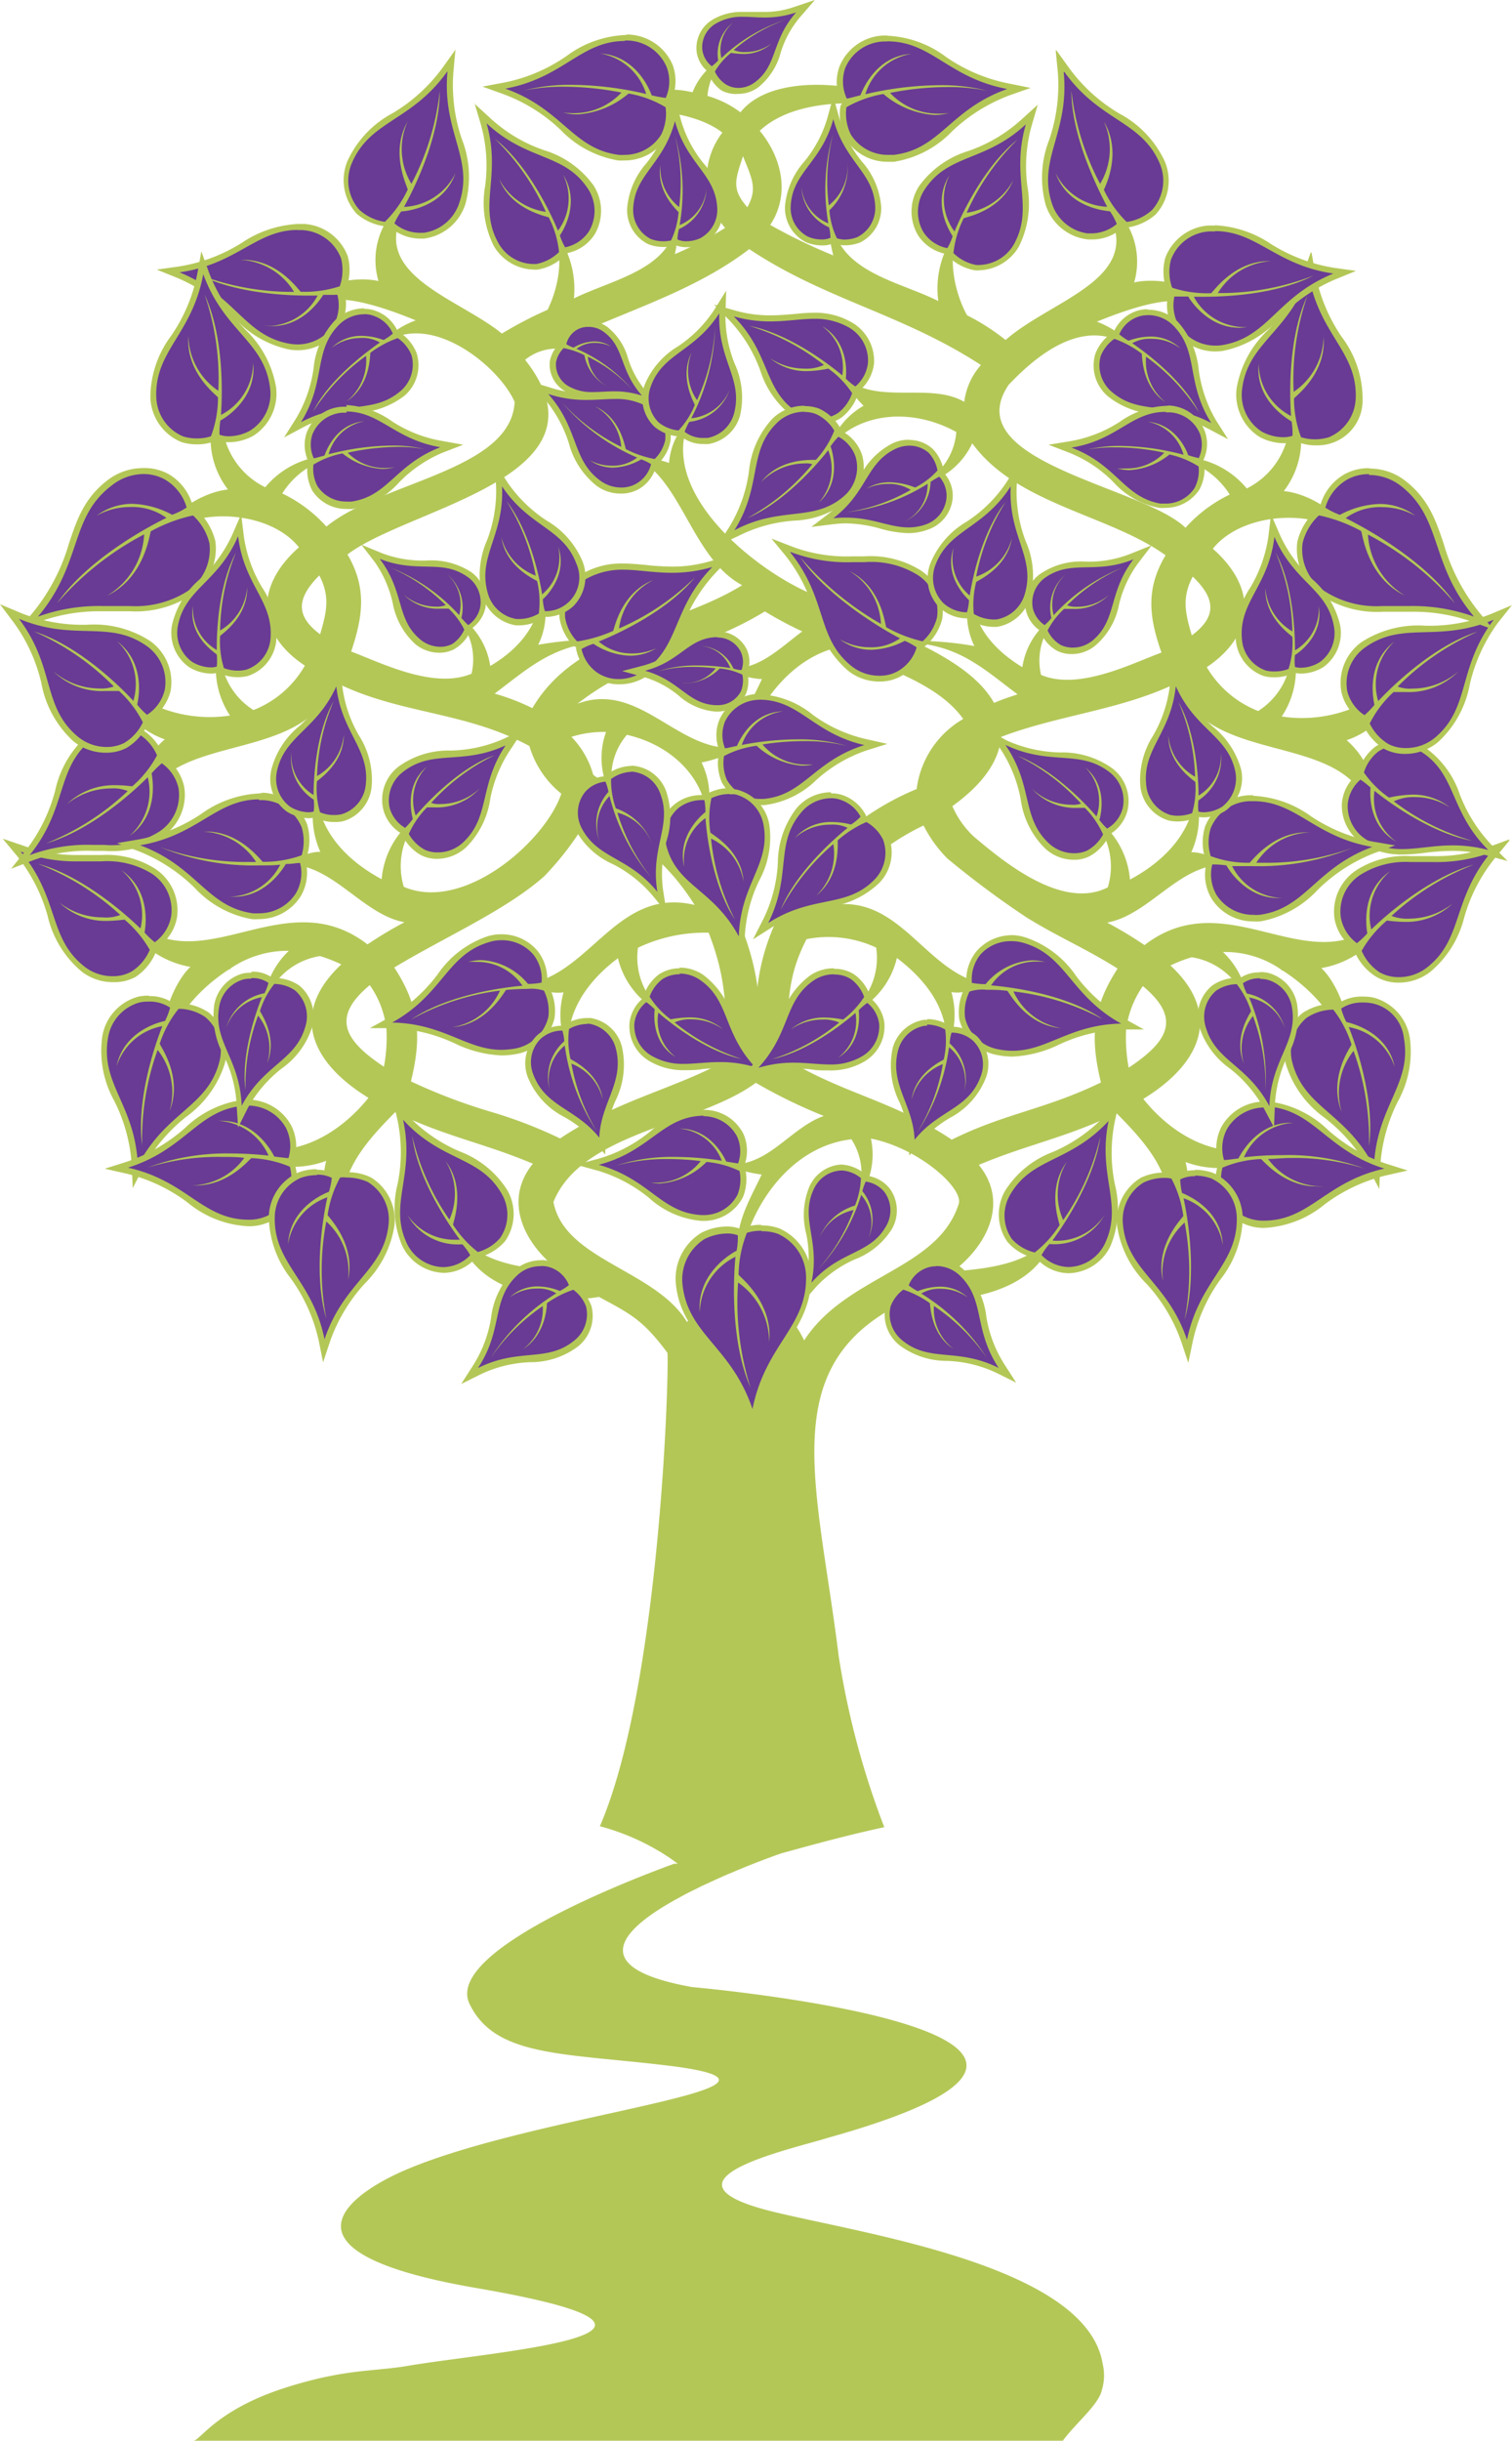 <svg xmlns="http://www.w3.org/2000/svg" viewBox="0 0 127.01 204.87"><defs><style>.cls-1{fill:#b3c757;}.cls-2{fill:#693b94;}</style></defs><title>Asset 3</title><g id="Layer_2" data-name="Layer 2"><g id="Layer_1-2" data-name="Layer 1"><path class="cls-1" d="M117.84,56.4l.09-.56c-1.81,3.23-6.23,4.93-10.26,4.3a7.12,7.12,0,0,0,.77-6.35,6.05,6.05,0,0,1-2.75,5.89A8.66,8.66,0,0,1,101.37,56c4-2.67,4.3-6.61.51-9.94,2.71-3.4,9.92-3.46,12.06-.19-.87-2.68-4-4.46-6.1-4.65a7,7,0,0,0,0-8.56A6.51,6.51,0,0,1,104.73,41a7.37,7.37,0,0,0-6.24-2.64,7,7,0,0,1,4.81,3.15,12,12,0,0,0-3.72,2.79c-3.56-3.49-19.25-5.49-14.85-12,2.84-3,7-6.05,10.89-2.64A7.59,7.59,0,0,0,92.14,27c6.42-2.61,9-2.21,9.91.71.06-3.91-4.75-4.48-6.78-4a6.26,6.26,0,0,0-3.09-7.29c5.18,6.77-3.54,8.45-7.71,12.12a18.24,18.24,0,0,0-3.23-2.07c-1-1.77-1.91-5.25-.42-7.59a7.91,7.91,0,0,0-2,6.39c-3.45-1.74-8.83-2.48-9-7.38A8,8,0,0,0,70,21.44a46.81,46.81,0,0,1-5.3-2.56c1.68-2.54,1-5.63-.88-7.9C66.35,8.59,71.24,8.2,76.2,9.14c-1.59-1.76-10.92-3.62-14,.29a8.55,8.55,0,0,0-2.77-1.38,4.73,4.73,0,0,1,2-3.52,5.71,5.71,0,0,0-3.26,3.22c-3.84-1-9,1.61-9.33,2,4.58-.94,9.44-.48,11.84,1.38a6.32,6.32,0,0,0,.23,8,29.45,29.45,0,0,1-4.22,2.2,8.4,8.4,0,0,0,.1-3.28c.09,4.47-5.25,5.35-8.58,7a8,8,0,0,0-2.07-6.2C47.53,21,47,23.94,46,26a33,33,0,0,0-3.84,2c-3.93-3.21-12.43-5.22-7.28-11.71a6.27,6.27,0,0,0-3.09,7.3c-2-.46-6.84.11-6.78,4,.91-2.91,3.5-3.32,9.91-.7a7.52,7.52,0,0,0-3.47,2.6c4-4.11,10.46,1.17,11.78,4.25C42.94,39.52,32,40.43,27.42,44.2a11.84,11.84,0,0,0-3.71-2.78,6.91,6.91,0,0,1,4.81-3.15,7.34,7.34,0,0,0-6.24,2.63,6.5,6.5,0,0,1-3.13-8.37,7,7,0,0,0,0,8.56c-2.05.19-5.23,2-6.1,4.66,2.13-3.27,9.36-3.21,12.06.19-3.76,3.32-3.53,7.27.5,9.93a8.57,8.57,0,0,1-4.32,3.73,6,6,0,0,1-2.74-5.89,7.12,7.12,0,0,0,.77,6.35c-4.05.63-8.45-1.07-10.26-4.3a7.19,7.19,0,0,0,4.78,6.3A6.94,6.94,0,0,0,11.64,69C13,60.76,25.17,64.79,28.17,57.27c5.4,2.7,10.84,2.4,16.3,5.35a8.05,8.05,0,0,0,2.68,4c-1.3,3.93-8.14,10-13.23,7.82a6.06,6.06,0,0,1,1.83-6.32,7.16,7.16,0,0,0-3.69,5.68c-3.21-1.73-5.37-4.29-5.46-7.44a7.27,7.27,0,0,0,.31,5.15c-.93-.07-2.64.75-3.84,1.21,4.38-1.07,7.05,4,10.91,4.69a33.31,33.31,0,0,0-3.11,1.86c-7.52-5.81-15,4.67-21.09-3.57A7.93,7.93,0,0,0,16,81.16c-1.31,1.17-3.22,5.2-1.89,8.51-.47-3.37,2.33-6.5,5.14-8.31h.1V81.3a8.47,8.47,0,0,1,4.91-1.49,6.94,6.94,0,0,0-2.15,4.84,5.85,5.85,0,0,1,4.77-4.4,13,13,0,0,1,1.79.7c-4.28,4-2.71,8.14,2.28,11.2-2.4,3-7,6.17-12.3,3.13a8,8,0,0,0,8.75,2.16,8.6,8.6,0,0,0,2.16,8c-2.22-5.61.25-8.67,3.63-12.08,4.26,2.06,7.49,2.59,11.57,4.32-2.55,3.15-.69,6.83,2.27,9-3.48-.23-7.19-.81-8.58-3.48,1,5.6,8.49,6.26,11.87,5.66,2.63,1.43,3.66,1.89,5.75,4.7.13,2.63-.74,28.33-5.68,39.73a19.55,19.55,0,0,1,6,2.75h0c.18.13.37.26.54.4l0,0h-.05l-.06,0-.14,0-.05,0c-2.58.93-19.38,7.2-17.19,11.76s8.08,4.1,17.21,5.25C69.77,175.22,45,177.42,34,182.17c-.32.14-15.17,6.24,6,9.88,22.32,3.84,1.2,5.34-5.71,6.53-3,.51-5.3.23-10.41,1.87-5.57,1.8-7,4.29-7.6,4.42h73c1.09-1.49,3-3,3.28-4.26a4.22,4.22,0,0,0,.06-2.22c-1.35-8.15-19.76-10.82-27.58-12.72-10.82-2.62,1.38-5.25,4.52-6.23,31.68-8.86-11.43-12.65-11.43-12.65-9.07-1.63-5.92-4.85-1.24-7.42l.55-.3.2-.11.52-.26.21-.1.54-.27.17-.08,1.42-.65.18-.08.5-.22.23-.09.44-.19.22-.09c2-.83,3.55-1.36,3.55-1.36,2.83-.78,5.61-1.54,8.66-2.2A69.23,69.23,0,0,1,70.45,139c-1.83-14.83-5.61-24.88,6.34-30.09,3.35.64,10.86-.25,11.75-5.67-1.38,2.64-5,3.24-8.48,3.47,2.91-2.19,4.69-5.83,2.16-8.93,4.06-1.71,7.37-2.29,11.58-4.33,3.39,3.42,5.84,6.49,3.62,12.09a8.58,8.58,0,0,0,2.17-8,8,8,0,0,0,8.75-2.16c-5.29,3-9.9-.12-12.3-3.14,5-3.06,6.56-7.22,2.28-11.2a11.8,11.8,0,0,1,1.79-.69,5.84,5.84,0,0,1,4.77,4.4,6.92,6.92,0,0,0-2.15-4.84,8.25,8.25,0,0,1,4.91,1.49v.06h.1c2.8,1.79,5.61,4.93,5.14,8.3,1.33-3.31-.58-7.33-1.89-8.5a7.91,7.91,0,0,0,6.24-5.5c-6.12,8.24-13.57-2.24-21.09,3.57A33.83,33.83,0,0,0,93,77.44c3.86-.69,6.54-5.76,10.91-4.69-1.19-.45-2.87-1.27-3.84-1.21a7.26,7.26,0,0,0,.32-5.15c-.09,3.14-2.27,5.73-5.47,7.44a7.16,7.16,0,0,0-3.68-5.67,6.08,6.08,0,0,1,1.82,6.32c-3.9,2-9-2.37-11.25-4.25h0A7.73,7.73,0,0,1,80,67.67c2.58-1.87,3.92-3.78,4.1-5.82,4.88-1.85,10-2.23,14.71-4.5,3,7.5,15.19,3.52,16.53,11.7a7,7,0,0,0-2.22-6.92A7,7,0,0,0,117.84,56.4ZM26.89,53.24c-2.06-1.53-2-3-.07-4.94C27.74,50.06,27.45,51.34,26.89,53.24ZM62.41,13.11c.82,2,1.2,2.76.37,4.29C61.44,15.85,61.75,15.15,62.41,13.11ZM32.25,89.54c-3.41-2.26-4.4-4.18-1.19-6.85a7.84,7.84,0,0,1,1.41,3.81A13.39,13.39,0,0,1,32.25,89.54Zm8.84,3.74a47.33,47.33,0,0,1-6.57-2.51c.86-3.53.82-6.17-1.4-9.56,4.19-2.53,9.38-4.8,12.6-7.66l0,0a25.38,25.38,0,0,0,3.85-5.17c3.74,2,6.34,3.73,8.78,7.58-6.79-1.61-8.88,6.46-14.85,6.72,1.2.26,2.93.8,3.84.61a7,7,0,0,0,.45,5c-.38-3,1.32-5.77,4.12-7.86a6.91,6.91,0,0,0,4.34,4.88,5.86,5.86,0,0,1-2.66-5.76,13.1,13.1,0,0,1,5.94-1.26C61,82.11,61,84.44,61.05,89c-4.57,2.47-9.22,3.36-14,6.56A38.52,38.52,0,0,0,41.09,93.28ZM61.74,56.44A5.79,5.79,0,0,0,64,57c-.77,1.72-2,3.59-2,5.73-4.93.63-8.23-5.64-13.49-3.66,5.14-4,10.54-4.55,15.74-7.75A31.71,31.71,0,0,0,67.39,53c-2.14,1.6-4,3.6-6.84,3Zm-10.83,5a6.37,6.37,0,0,0,0,4.35c-.43-.28-.77-.52-1.08-.76A7.37,7.37,0,0,0,48,61.85,8.89,8.89,0,0,1,50.91,61.44ZM80.55,101c-1.73,5.6-9.43,6-13,11.51-2.32-4.84-7.15-4.91-9.84-1.54-2.65-4.39-10.3-5.19-11.22-10.08,2.38-5.88,12.14-6.42,17-10a43.91,43.91,0,0,0,5.71,2.78c-3,1.06-5,4.79-8.64,3.92a11.67,11.67,0,0,0,3.42,1c-1,2.14-2.66,4.74-1.76,7.36.56-4.32,4-9.71,9.3-10.32a5.26,5.26,0,0,1,.1,5.57,6.33,6.33,0,0,0,1.54-5.63C77.12,96.36,80.84,99.63,80.55,101ZM96,82.77c3.21,2.67,2.22,4.59-1.19,6.85a14.11,14.11,0,0,1-.22-3.17A8.25,8.25,0,0,1,96,82.77ZM86.22,77v0c2.73,1.69,4.82,2.52,7.66,4.3-2.22,3.41-2.26,6-1.4,9.56-4.72,2.29-8,2.56-12.53,4.8-5.08-3.38-9.17-3.82-14.11-6.89.48-5,.27-6.72,1.91-9.94a9.5,9.5,0,0,1,5.85.71A5.83,5.83,0,0,1,71,85.3a6.88,6.88,0,0,0,4.34-4.89c2.76,2.09,4.48,4.69,4.13,7.86a7,7,0,0,0,.45-5c.88.2,2.65-.35,3.84-.61C78,82.65,76,74.86,69.71,76a19.91,19.91,0,0,1,7.87-6.71,10.93,10.93,0,0,0,2,2.77l0,0A77.69,77.69,0,0,0,86.22,77ZM77,66.23c-6.63,2.73-12.51,9-13.37,16.62-1-7.3-6.16-14.08-12.2-16.73a5.42,5.42,0,0,1,1.23-4.44c3.7.84,6.44,3.54,6.71,6.81A6.38,6.38,0,0,0,58.93,64a10.16,10.16,0,0,0,3-1.09,7.83,7.83,0,0,0,.26,1.51c.45-3.87,3.58-9,8.14-10.07,3.15,1.45,8.33,2.8,10.58,6A7.94,7.94,0,0,0,77,66.23ZM83.5,59c-1.23-2.23-4-3.84-6.37-5,3.73.37,5.75,2.36,8.35,4.28C84.81,58.5,84.15,58.72,83.5,59Zm14.06-4.22c-2.35.84-6.91,3.23-10.11,1.87a5.21,5.21,0,0,1,1.93-5.35A6.2,6.2,0,0,0,85.88,56c-2.68-1.61-4.32-3.86-4.26-6.56a6.06,6.06,0,0,0,.23,4.79,28.16,28.16,0,0,0-4.76-.44l0,.23c-.41-.19-8-3.45-9.18-4.09,0,0,0-.14.05-.17-4.74-2.08-12.81-8.59-10-14.6a5.71,5.71,0,0,0-1.76,3.7A11.29,11.29,0,0,0,53,38.25c4.21,1.54,5,8.56,9.34,10.87-5.59,3.48-13.93,4-17.62,10.32a18.82,18.82,0,0,0-3.17-1.22c2.6-1.94,4.67-3.92,8.42-4.29l0-.25a29.25,29.25,0,0,0-4.76.44,6,6,0,0,0,.23-4.78c.07,2.7-1.59,5-4.26,6.56a6.2,6.2,0,0,0-3.49-4.7,5.22,5.22,0,0,1,1.92,5.35c-3.22,1.36-7.77-1-10.11-1.86,1-3,1.32-5.36-.31-8.15,5.26-4,22.66-6.5,14.92-16.34A4.23,4.23,0,0,1,49.15,30a7.74,7.74,0,0,0-2-1.33c5.37-2.59,11-4.11,15.79-7.76,6.39,4.26,12.82,5.41,19.46,9.73A5.68,5.68,0,0,0,81,33.73c-3.11-1.8-7.94.59-10.57-2.57a12,12,0,0,0,2.11,2.9,6.38,6.38,0,0,0-2.89,3.52c2.38-2.95,6.86-3.42,10.68-1.32a5.27,5.27,0,0,1-3.3,4.5,6.34,6.34,0,0,0,4.64-3.55c3.71,5.13,11.54,6,16.24,9.4C96.24,49.4,96.51,51.78,97.56,54.76Zm2.56-1.43c-.57-1.91-.85-3.19.07-4.95C102.17,50.29,102.18,51.79,100.12,53.33Z"/><path class="cls-2" d="M62,7.63a2.18,2.18,0,0,1-1.19-.32,2.72,2.72,0,0,1-1-1.26.33.33,0,0,1,0-.23h-.09l-.07,0a2.34,2.34,0,0,1-.92-1.53A2.5,2.5,0,0,1,60,1.81a4.5,4.5,0,0,1,2.46-.63l.84,0c.3,0,.61,0,.93,0A7.72,7.72,0,0,0,66.77.83l.88-.3-.61.7a8.87,8.87,0,0,0-1.69,3.09,5.32,5.32,0,0,1-1.82,2.82A2.56,2.56,0,0,1,62,7.63Z"/><path class="cls-1" d="M66.85,1.07c-2.08,2.38-1.51,4.43-3.47,5.86A2.32,2.32,0,0,1,62,7.38a2,2,0,0,1-1-.28A2.5,2.5,0,0,1,60.05,6,5.94,5.94,0,0,1,61.4,4.44h0a7.68,7.68,0,0,0,1,.09,3.48,3.48,0,0,0,2.41-.88,3.67,3.67,0,0,1-2.18.72,2.2,2.2,0,0,1-1-.17A13.43,13.43,0,0,1,66,1.66,13.92,13.92,0,0,0,60.6,4.88h0a3,3,0,0,1,1-3,3.28,3.28,0,0,0-1.27,3.19,3.62,3.62,0,0,1-.54.49h0A2.11,2.11,0,0,1,59,4.21,2.28,2.28,0,0,1,60.1,2a4.26,4.26,0,0,1,2.33-.59c.56,0,1.14.06,1.77.06a8,8,0,0,0,2.65-.42M68.45,0,66.69.59A7.47,7.47,0,0,1,64.2,1c-.32,0-.62,0-.92,0l-.85,0a4.74,4.74,0,0,0-2.59.66,2.77,2.77,0,0,0-1.32,2.7,2.56,2.56,0,0,0,1,1.69.42.42,0,0,0,0,.14,3,3,0,0,0,1.1,1.41A2.54,2.54,0,0,0,62,7.88a2.82,2.82,0,0,0,1.68-.54,5.52,5.52,0,0,0,1.9-2.93,8.49,8.49,0,0,1,1.65-3L68.45,0Z"/><path class="cls-2" d="M11.35,97.85a14.54,14.54,0,0,0-1.5-5.57,8.5,8.5,0,0,1-1-5.25,3.92,3.92,0,0,1,2.86-3.13,4.17,4.17,0,0,1,.8-.08,3.34,3.34,0,0,1,1.95.56c.16.13.15.22-.08.77.25-.41.48-.71.66-.72h.12a4.35,4.35,0,0,1,2.27.74,3.94,3.94,0,0,1,1.27,4,8.44,8.44,0,0,1-3.15,4.32A14.61,14.61,0,0,0,11.82,98l-.43.83Zm2-9.95,0,0v0Zm.53-1.9,0,0,0-.08-.09,0Z"/><path class="cls-1" d="M12.49,84.07a3.08,3.08,0,0,1,1.8.51,5.83,5.83,0,0,1-.43,1.12s-3.41.6-4.07,3.8a5,5,0,0,1,3.85-3.37s0,0,0,0c-.8,2-2.18,6.43-1.7,10a22,22,0,0,1,1.3-8h0a5.68,5.68,0,0,1,1,5.14c1.18-2.93-.87-5.57-.82-5.67A9.11,9.11,0,0,1,15,84.68h.12a4,4,0,0,1,2.12.69,3.67,3.67,0,0,1,1.18,3.78c-1,3.8-4.47,4.14-6.84,8.69C11.37,92.71,8.39,91,9.08,87.08a3.68,3.68,0,0,1,2.66-2.94,3.67,3.67,0,0,1,.75-.07m0-.5h0a4.71,4.71,0,0,0-.85.08A4.17,4.17,0,0,0,8.59,87a8.62,8.62,0,0,0,1,5.39,13.88,13.88,0,0,1,1.48,5.48l.08,1.86L12,98.07a14,14,0,0,1,3.66-4.34,8.74,8.74,0,0,0,3.22-4.45A4.21,4.21,0,0,0,17.55,85a4.54,4.54,0,0,0-2.41-.78H15a.61.61,0,0,0-.28.12.43.43,0,0,0-.12-.11,3.47,3.47,0,0,0-2.1-.62Z"/><path class="cls-2" d="M115.19,98a14.49,14.49,0,0,0-3.71-4.41,8.47,8.47,0,0,1-3.15-4.33,4,4,0,0,1,1.27-4.05,4.35,4.35,0,0,1,2.28-.74H112c.17,0,.41.31.65.72-.22-.54-.24-.65-.08-.77a3.28,3.28,0,0,1,2-.56,4.15,4.15,0,0,1,.79.07,4,4,0,0,1,2.86,3.14,8.51,8.51,0,0,1-1,5.25,14.48,14.48,0,0,0-1.5,5.57l0,.93ZM113.65,88h0v0Zm-.55-1.88,0,0-.08,0Z"/><path class="cls-1" d="M114.53,84.15a3.36,3.36,0,0,1,3.4,3c.69,3.87-2.29,5.64-2.52,10.77-2.37-4.56-5.82-4.89-6.84-8.69a3.68,3.68,0,0,1,1.18-3.79,4.07,4.07,0,0,1,2.13-.69H112a9.48,9.48,0,0,1,1.53,2.93c0,.1-2,2.73-.83,5.66a5.65,5.65,0,0,1,1-5.13h0a22,22,0,0,1,1.3,8c.48-3.63-.9-8-1.7-10,0,0,0,0,0,0a5,5,0,0,1,3.86,3.36c-.66-3.19-4.06-3.75-4.07-3.79a6.12,6.12,0,0,1-.43-1.12,3.09,3.09,0,0,1,1.81-.51m0-.5a3.54,3.54,0,0,0-2.11.61.77.77,0,0,0-.13.12.49.49,0,0,0-.27-.12h-.14a4.62,4.62,0,0,0-2.43.79,4.2,4.2,0,0,0-1.36,4.32,8.67,8.67,0,0,0,3.22,4.44A14.22,14.22,0,0,1,115,98.15l.86,1.65.08-1.86a14,14,0,0,1,1.48-5.48,8.64,8.64,0,0,0,1-5.4,4.18,4.18,0,0,0-3.06-3.33,4.58,4.58,0,0,0-.83-.08Z"/><path class="cls-2" d="M20.88,102.64a8.47,8.47,0,0,1-5-1.92,14.35,14.35,0,0,0-5.22-2.45l-.91-.21.89-.28a14.36,14.36,0,0,0,5-2.88,8.54,8.54,0,0,1,4.81-2.33l.35,0a3.92,3.92,0,0,1,3.42,2,3.64,3.64,0,0,1,.24,2.77l-.07.16h-.23a3.39,3.39,0,0,1-.45,0c.45.13.79.27.84.43a4.22,4.22,0,0,1-.09,2.51,3.93,3.93,0,0,1-3.58,2.27Zm1.95-5.41,0,0v0Zm-2-.07,0,0h0Z"/><path class="cls-1" d="M20.8,92.8A3.66,3.66,0,0,1,24,94.64a3.39,3.39,0,0,1,.23,2.57s0,0-.06,0-.55-.06-1.13-.13c0,0-1.38-3-4.44-3h-.27A4.89,4.89,0,0,1,22.56,97h0a29.43,29.43,0,0,0-3.23-.18A18.86,18.86,0,0,0,12.41,98a20,20,0,0,1,6.25-.89c.68,0,1.31,0,1.86.08a5.57,5.57,0,0,1-4.66,2.31h0q.31,0,.63,0c2.77,0,4.53-2.29,4.63-2.29h0a9.39,9.39,0,0,1,3.23.72,4.09,4.09,0,0,1-.09,2.34,3.67,3.67,0,0,1-3.35,2.11c-3.93,0-5.15-3.25-10.16-4.37,4.9-1.54,5.84-4.87,9.75-5.2l.33,0m0-.5h0l-.37,0a8.67,8.67,0,0,0-4.94,2.39,14.17,14.17,0,0,1-4.92,2.83L8.8,98.1l1.81.41a14,14,0,0,1,5.14,2.42,8.66,8.66,0,0,0,5.13,2,4.15,4.15,0,0,0,3.82-2.43,4.44,4.44,0,0,0,.09-2.67.54.54,0,0,0-.19-.25.35.35,0,0,0,.09-.15,3.87,3.87,0,0,0-.25-3A4.17,4.17,0,0,0,20.8,92.3Z"/><path class="cls-2" d="M106.13,102.72a4,4,0,0,1-3.59-2.27,4.3,4.3,0,0,1-.08-2.51c.05-.16.4-.31.86-.43l-.47,0h-.16l-.14-.17a3.67,3.67,0,0,1,.24-2.78,3.93,3.93,0,0,1,3.43-2h.34a8.43,8.43,0,0,1,4.8,2.34,14.51,14.51,0,0,0,5,2.88l.89.28-.91.21a14.19,14.19,0,0,0-5.22,2.45,8.51,8.51,0,0,1-5,1.92Zm-1.95-5.41h0v0S104.19,97.3,104.18,97.31Zm2-.07v0h0Z"/><path class="cls-1" d="M106.22,92.88h.32c3.91.34,4.85,3.67,9.75,5.21-5,1.12-6.23,4.37-10.16,4.37h0a3.67,3.67,0,0,1-3.35-2.11,4.09,4.09,0,0,1-.09-2.34,9.13,9.13,0,0,1,3.23-.72h0c.1,0,1.86,2.29,4.63,2.29a4.54,4.54,0,0,0,.63,0h0a5.61,5.61,0,0,1-4.66-2.3c.56,0,1.2-.08,1.88-.08a19.82,19.82,0,0,1,6.23.89,18.57,18.57,0,0,0-6.91-1.13,27.12,27.12,0,0,0-3.23.18h0a4.87,4.87,0,0,1,4.24-2.9h-.27c-3.07,0-4.4,3-4.44,3-.58.07-1,.13-1.13.13h-.07a3.42,3.42,0,0,1,.24-2.58,3.66,3.66,0,0,1,3.2-1.83m0-.5a4.17,4.17,0,0,0-3.65,2.11,3.9,3.9,0,0,0-.25,3,.56.56,0,0,0,.1.15.51.51,0,0,0-.2.25,4.44,4.44,0,0,0,.09,2.67,4.2,4.2,0,0,0,3.82,2.43,8.67,8.67,0,0,0,5.13-2,14.14,14.14,0,0,1,5.14-2.41l1.81-.41-1.77-.56a13.93,13.93,0,0,1-4.92-2.84,8.71,8.71,0,0,0-4.94-2.39Z"/><path class="cls-2" d="M27.06,112.43a14.46,14.46,0,0,0-2.36-5.27,8.39,8.39,0,0,1-1.83-5A3.9,3.9,0,0,1,25.2,98.6a4.3,4.3,0,0,1,1.43-.25,2.87,2.87,0,0,1,1.36.3c.18.1.18.19,0,.77.17-.44.35-.78.52-.81a2.9,2.9,0,0,1,.62-.06A4.4,4.4,0,0,1,31,99a3.94,3.94,0,0,1,1.89,3.8,8.52,8.52,0,0,1-2.42,4.77,14.34,14.34,0,0,0-3,4.94l-.3.88Zm.41-10.14,0,0v0h0Zm.25-1.94,0-.09-.08,0Z"/><path class="cls-1" d="M26.63,98.6a2.58,2.58,0,0,1,1.24.27,5.8,5.8,0,0,1-.24,1.17s-3.28,1.13-3.43,4.39a5,5,0,0,1,3.3-3.93s0,0,0,0c-.47,2.12-1.14,6.68-.09,10.18a21.64,21.64,0,0,1,0-8.15h0a5.64,5.64,0,0,1,1.82,4.91c.7-3.08-1.73-5.36-1.71-5.46a9.28,9.28,0,0,1,1.05-3.14,2.43,2.43,0,0,1,.56,0,4.3,4.3,0,0,1,1.76.37,3.7,3.7,0,0,1,1.75,3.56c-.4,3.91-3.75,4.79-5.38,9.65-1-5-4.25-6.3-4.18-10.23a3.64,3.64,0,0,1,2.16-3.31,3.88,3.88,0,0,1,1.35-.24m0-.5h0a4.35,4.35,0,0,0-1.52.27,4.18,4.18,0,0,0-2.49,3.77,8.64,8.64,0,0,0,1.87,5.16,14.09,14.09,0,0,1,2.32,5.18l.37,1.83.59-1.77a14.14,14.14,0,0,1,2.93-4.86,8.72,8.72,0,0,0,2.48-4.9,4.19,4.19,0,0,0-2-4,4.58,4.58,0,0,0-2-.43,3.48,3.48,0,0,0-.67.06.53.53,0,0,0-.25.17l-.13-.09a3,3,0,0,0-1.49-.34Z"/><path class="cls-2" d="M99.47,112.54a14.5,14.5,0,0,0-3-5,8.46,8.46,0,0,1-2.42-4.76A3.94,3.94,0,0,1,96,99a4.35,4.35,0,0,1,1.86-.41,2.9,2.9,0,0,1,.62.06c.17,0,.35.37.53.81-.14-.57-.14-.68,0-.77a2.87,2.87,0,0,1,1.35-.29,4.06,4.06,0,0,1,1.43.25,3.92,3.92,0,0,1,2.33,3.54,8.44,8.44,0,0,1-1.83,5,14.62,14.62,0,0,0-2.36,5.27l-.18.91Zm.07-10.17h0v0Zm-.25-1.94,0-.06-.07,0Z"/><path class="cls-1" d="M100.38,98.68a4.12,4.12,0,0,1,1.35.23,3.67,3.67,0,0,1,2.16,3.32c.07,3.93-3.15,5.21-4.18,10.23-1.63-4.87-5-5.75-5.38-9.66a3.68,3.68,0,0,1,1.75-3.55,4.11,4.11,0,0,1,1.75-.38,2.49,2.49,0,0,1,.57.06,9.28,9.28,0,0,1,1,3.13c0,.11-2.42,2.39-1.71,5.47a5.62,5.62,0,0,1,1.82-4.91h0a21.64,21.64,0,0,1,0,8.15c1-3.5.38-8.06-.09-10.19,0,0,0,0,0,0a5,5,0,0,1,3.3,3.94c-.15-3.26-3.42-4.35-3.43-4.39A5.8,5.8,0,0,1,99.14,99a2.58,2.58,0,0,1,1.24-.27m0-.5a3.08,3.08,0,0,0-1.48.33.67.67,0,0,0-.14.09.53.53,0,0,0-.26-.16,3.28,3.28,0,0,0-.67-.07,4.58,4.58,0,0,0-2,.44,4.2,4.2,0,0,0-2,4,8.65,8.65,0,0,0,2.48,4.9,14,14,0,0,1,2.92,4.87l.59,1.77.38-1.83a13.93,13.93,0,0,1,2.32-5.18,8.64,8.64,0,0,0,1.87-5.16,4.21,4.21,0,0,0-2.49-3.78,4.58,4.58,0,0,0-1.52-.26Z"/><path class="cls-2" d="M9.5,82.19A4.06,4.06,0,0,1,7,81.36a8.53,8.53,0,0,1-2.78-4.57,14.51,14.51,0,0,0-2.64-5.13L1,71l.87.32a13.31,13.31,0,0,0,4.75.78l1,0h.91a7.44,7.44,0,0,1,4.33,1.09A4,4,0,0,1,14.63,77a3.63,3.63,0,0,1-1.51,2.35l-.06,0H13c-.13,0-.19,0-.53-.39.28.38.46.7.4.86a4.37,4.37,0,0,1-1.6,1.94,3.5,3.5,0,0,1-1.76.44Zm2.38-3.93v-.1l-.08,0ZM10.29,77h0l0,0Z"/><path class="cls-1" d="M1.8,71.5a13.18,13.18,0,0,0,4.83.8c.65,0,1.28,0,1.88,0a7.17,7.17,0,0,1,4.19,1,3.66,3.66,0,0,1,1.68,3.59A3.42,3.42,0,0,1,13,79.09h0a6.68,6.68,0,0,1-.86-.82s.76-3.38-1.94-5.22a4.9,4.9,0,0,1,1.6,4.89h0c-1.56-1.52-5.09-4.49-8.62-5.44a21.86,21.86,0,0,1,6.92,4.3A3.3,3.3,0,0,1,8.62,77,5.9,5.9,0,0,1,5,75.77,5.61,5.61,0,0,0,9,77.3a13.54,13.54,0,0,0,1.46-.11h0a9.45,9.45,0,0,1,2.12,2.54,4,4,0,0,1-1.5,1.8,3.12,3.12,0,0,1-1.63.41,3.79,3.79,0,0,1-2.32-.78c-3.11-2.4-2.1-5.71-5.38-9.66M.23,70.4l1.18,1.42A14.2,14.2,0,0,1,4,76.87a8.59,8.59,0,0,0,2.86,4.68,4.25,4.25,0,0,0,2.62.89A3.68,3.68,0,0,0,11.39,82,4.56,4.56,0,0,0,13.1,79.9a.66.66,0,0,0,0-.31h0l.13-.07A3.85,3.85,0,0,0,14.87,77,4.17,4.17,0,0,0,13,72.9a7.6,7.6,0,0,0-4.46-1.13H7.6l-1,0A13,13,0,0,1,2,71L.23,70.4Z"/><path class="cls-2" d="M117.51,82.27a3.43,3.43,0,0,1-1.76-.45,4.28,4.28,0,0,1-1.6-1.93c-.06-.16.13-.49.41-.87-.34.34-.42.4-.55.4H114l0,0A3.64,3.64,0,0,1,112.38,77a4,4,0,0,1,1.79-3.85,7.37,7.37,0,0,1,4.33-1.09h1.88a13.27,13.27,0,0,0,4.75-.77L126,71l-.6.71a14.43,14.43,0,0,0-2.64,5.13A8.47,8.47,0,0,1,120,81.43,4.07,4.07,0,0,1,117.51,82.27Zm-2.38-3.93.06-.07h-.06Zm1.6-1.31,0,0,0,0Z"/><path class="cls-1" d="M125.21,71.58c-3.28,4-2.27,7.26-5.38,9.66a3.85,3.85,0,0,1-2.32.78,3.25,3.25,0,0,1-1.63-.41,4.14,4.14,0,0,1-1.5-1.8,9.45,9.45,0,0,1,2.12-2.54h0a13.28,13.28,0,0,0,1.46.11,5.67,5.67,0,0,0,4.06-1.53,6,6,0,0,1-3.66,1.26,3.6,3.6,0,0,1-1.47-.23,21.88,21.88,0,0,1,6.92-4.31c-3.53,1-7.06,3.92-8.62,5.45h0a4.92,4.92,0,0,1,1.59-4.9c-2.69,1.85-1.9,5.2-1.93,5.23a6.36,6.36,0,0,1-.87.82h0A3.42,3.42,0,0,1,112.63,77a3.65,3.65,0,0,1,1.68-3.59,7.09,7.09,0,0,1,4.19-1.05l1.88,0a13.36,13.36,0,0,0,4.83-.79m1.57-1.11-1.74.64a12.76,12.76,0,0,1-4.66.76H118.5A7.6,7.6,0,0,0,114,73a4.17,4.17,0,0,0-1.9,4.11,3.84,3.84,0,0,0,1.62,2.51l0,0h0l.09,0h0a.52.52,0,0,0,0,.3A4.58,4.58,0,0,0,115.62,82a3.68,3.68,0,0,0,1.89.48,4.32,4.32,0,0,0,2.62-.89A8.67,8.67,0,0,0,123,77a13.92,13.92,0,0,1,2.6-5l1.18-1.43Z"/><path class="cls-2" d="M125,71.59a11,11,0,0,0-2.9-.38,20.61,20.61,0,0,0-2.31.16,15.82,15.82,0,0,1-1.92.15,6,6,0,0,1-2.89-.69A3.58,3.58,0,0,1,113,67.49a3.29,3.29,0,0,1,1.17-2.25l.07,0h.08c.09,0,.15,0,.31.15-.19-.23-.31-.44-.27-.56a3.84,3.84,0,0,1,1.29-1.89,3.23,3.23,0,0,1,1.89-.56,3.64,3.64,0,0,1,2,.56,7.71,7.71,0,0,1,2.89,3.89,13,13,0,0,0,2.8,4.39l.66.66Z"/><path class="cls-1" d="M117.54,62.58a3.46,3.46,0,0,1,1.84.52c3,1.91,2.36,5,5.64,8.25a11.48,11.48,0,0,0-3-.39c-1.6,0-2.92.31-4.22.31a5.78,5.78,0,0,1-2.79-.66,3.32,3.32,0,0,1-1.8-3.09,3.08,3.08,0,0,1,1.07-2.08h0a6.82,6.82,0,0,1,.85.67s-.41,3.11,2.17,4.54a4.42,4.42,0,0,1-1.84-4.27h0c1.53,1.24,5,3.62,8.2,4.19a19.76,19.76,0,0,1-6.58-3.31,3.9,3.9,0,0,1,1.8-.35,5.3,5.3,0,0,1,2.9.86,4.89,4.89,0,0,0-3.17-1.07,9.66,9.66,0,0,0-1.93.25h0a8.4,8.4,0,0,1-2.11-2.11,3.58,3.58,0,0,1,1.2-1.75,3,3,0,0,1,1.74-.51m0-.5a3.49,3.49,0,0,0-2,.61,4.12,4.12,0,0,0-1.39,2,.56.56,0,0,0,0,.25L114,65a3.51,3.51,0,0,0-1.28,2.43,3.83,3.83,0,0,0,2.07,3.59,6.4,6.4,0,0,0,3,.71,16.31,16.31,0,0,0,1.94-.15,20.06,20.06,0,0,1,2.28-.16,10.83,10.83,0,0,1,2.83.37l1.8.48L125.37,71a12.7,12.7,0,0,1-2.74-4.31,7.89,7.89,0,0,0-3-4,4,4,0,0,0-2.1-.6Z"/><path class="cls-2" d="M118.1,63a3.44,3.44,0,0,1-1.58-.36,4.33,4.33,0,0,1-1.69-1.86c-.07-.15.1-.49.36-.88-.32.36-.39.42-.53.42h-.06l-.07,0a3.61,3.61,0,0,1-1.6-2.27,3.91,3.91,0,0,1,1.61-3.92,8.43,8.43,0,0,1,5.17-1.33,14.31,14.31,0,0,0,5.68-1l.86-.36-.56.74a14.36,14.36,0,0,0-2.4,5.25,8.47,8.47,0,0,1-2.57,4.69A4.05,4.05,0,0,1,118.1,63Zm-2.36-3.82.06-.07h-.07A.17.17,0,0,0,115.74,59.2Zm1.52-1.37v0h0Z"/><path class="cls-1" d="M125.49,52c-3.1,4.09-1.93,7.36-4.93,9.9a3.78,3.78,0,0,1-2.46.89,3.12,3.12,0,0,1-1.46-.33,4.07,4.07,0,0,1-1.58-1.73,9.09,9.09,0,0,1,2-2.64h0c.12,0,.52,0,1.07,0a5.82,5.82,0,0,0,4.36-1.72,5.92,5.92,0,0,1-3.87,1.43,2.89,2.89,0,0,1-1.21-.17,21.69,21.69,0,0,1,6.72-4.61c-3.49,1.1-6.87,4.24-8.36,5.83h0a4.93,4.93,0,0,1,1.36-5c-2.6,2-1.65,5.29-1.68,5.32a6.69,6.69,0,0,1-.83.86h0A3.41,3.41,0,0,1,113.17,58a3.68,3.68,0,0,1,1.51-3.66c3.2-2.27,6.07-.34,10.81-2.33M127,50.8l-1.72.72a13.89,13.89,0,0,1-5.59,1,8.73,8.73,0,0,0-5.31,1.37,4.21,4.21,0,0,0-1.7,4.2,3.86,3.86,0,0,0,1.74,2.43l.11.06h0a.46.46,0,0,0,0,.31,4.52,4.52,0,0,0,1.8,2,3.67,3.67,0,0,0,1.7.39,4.3,4.3,0,0,0,2.78-1,8.67,8.67,0,0,0,2.65-4.81,14.05,14.05,0,0,1,2.35-5.17L127,50.8Z"/><path class="cls-2" d="M123.74,52a15,15,0,0,0-5.36-.88l-1.2,0-1.1,0a8.34,8.34,0,0,1-4.86-1.23,4.45,4.45,0,0,1-2-4.36,4.92,4.92,0,0,1,1.44-2.45l.07-.06h.16a5.52,5.52,0,0,1,1.49.41l-.24-.11c-1-.45-1.06-.49-1-.72A4.15,4.15,0,0,1,113,40.13a3.83,3.83,0,0,1,2-.51,4.58,4.58,0,0,1,2.79.94c1.91,1.46,2.5,3.19,3.18,5.18a16.36,16.36,0,0,0,3,5.87l.6.72Zm-9.08-7.13s0-.18,0-.18l-.1-.05C114.62,44.7,114.66,44.86,114.66,44.88Zm-1.91-1.25a1.8,1.8,0,0,1,0-.19l0,0a.48.48,0,0,1-.23.08h0Z"/><path class="cls-1" d="M115,39.87a4.37,4.37,0,0,1,2.64.89c3.56,2.73,2.41,6.51,6.18,11a15.22,15.22,0,0,0-5.44-.89c-.81,0-1.57,0-2.3,0a8.07,8.07,0,0,1-4.72-1.19,4.19,4.19,0,0,1-1.94-4.1,4.71,4.71,0,0,1,1.36-2.31h.07a13.1,13.1,0,0,1,3.48,1.3c.11.06.42,3.86,3.68,5.42a6.41,6.41,0,0,1-3.1-5.12h0a24.91,24.91,0,0,1,7.31,5.78c-2.39-3.43-7-6.07-9.18-7.16a4.87,4.87,0,0,1,3.07-.92,5.73,5.73,0,0,1,2.79.73,5,5,0,0,0-3-1,7.48,7.48,0,0,0-3.35.92h0a6.51,6.51,0,0,1-1.22-.61,4,4,0,0,1,1.81-2.34,3.67,3.67,0,0,1,1.87-.47m0-.5a4.13,4.13,0,0,0-2.13.54,4.38,4.38,0,0,0-2,2.68.81.81,0,0,0,0,.22.56.56,0,0,0-.36.12,5.17,5.17,0,0,0-1.54,2.6,4.72,4.72,0,0,0,2.16,4.62,8.54,8.54,0,0,0,5,1.27l1.11,0,1.19,0a14.71,14.71,0,0,1,5.27.86l1.75.64-1.19-1.43a16.37,16.37,0,0,1-3-5.79c-.66-1.95-1.28-3.79-3.26-5.3a4.85,4.85,0,0,0-2.94-1Z"/><path class="cls-2" d="M110.48,37.12a3.74,3.74,0,0,1-1.28-.2c-.16-.05-.29-.41-.4-.87,0,.59,0,.68-.16.75a2.34,2.34,0,0,1-.87.14,4.12,4.12,0,0,1-1.89-.49,3.92,3.92,0,0,1-1.8-3.84,8.5,8.5,0,0,1,2.53-4.71A14.5,14.5,0,0,0,109.7,23l.31-.88.17.92a14.58,14.58,0,0,0,2.23,5.32,8.47,8.47,0,0,1,1.72,5.06,3.54,3.54,0,0,1-3.65,3.67Zm-1.84-1.94,0-.1,0,.05Zm0-2,0,0h0Z"/><path class="cls-1" d="M109.93,23.11c.92,5.05,4.11,6.41,3.95,10.33a3.67,3.67,0,0,1-2.25,3.26,4,4,0,0,1-2.34,0,9.09,9.09,0,0,1-.59-3.25c0-.11,2.73-2,2.48-5.16a5.67,5.67,0,0,1-2.51,4.6h0a21.56,21.56,0,0,1,1.15-8.07c-1.54,3.32-1.53,7.93-1.37,10.1h0a5,5,0,0,1-2.72-4.37c-.31,3.24,2.77,4.79,2.77,4.84a6.52,6.52,0,0,1,.07,1.19,2.47,2.47,0,0,1-.79.12,3.86,3.86,0,0,1-1.77-.46,3.67,3.67,0,0,1-1.67-3.59c.49-3.9,3.86-4.7,5.6-9.53m.16-1.92-.63,1.75a14,14,0,0,1-3,4.8,8.69,8.69,0,0,0-2.59,4.83,4.2,4.2,0,0,0,1.93,4.1,4.36,4.36,0,0,0,2,.52,2.85,2.85,0,0,0,1-.15l.15-.08a.57.57,0,0,0,.25.2,3.83,3.83,0,0,0,1.35.21,3.78,3.78,0,0,0,3.9-3.91,8.65,8.65,0,0,0-1.76-5.2,14.31,14.31,0,0,1-2.2-5.24l-.33-1.83Z"/><path class="cls-2" d="M24.91,29.16a3.68,3.68,0,0,1-.66-.06,8.49,8.49,0,0,1-4.6-2.71,14.49,14.49,0,0,0-4.75-3.28L14,22.76l.92-.13a14.49,14.49,0,0,0,5.4-2,9,9,0,0,1,4.57-1.54l.56,0a3.93,3.93,0,0,1,3.4,2.54,4.36,4.36,0,0,1-.12,2.51c-.06.16-.42.28-.88.37h.32c.14,0,.36,0,.42.21a3.62,3.62,0,0,1-.47,2.74A3.87,3.87,0,0,1,24.91,29.16ZM27,24.68l0,0h0Zm-2-.11,0,0v0Z"/><path class="cls-1" d="M24.93,19.32a4.89,4.89,0,0,1,.54,0,3.69,3.69,0,0,1,3.18,2.37,4.1,4.1,0,0,1-.11,2.34,9.48,9.48,0,0,1-3.27.46c-.11,0-1.82-2.68-4.85-2.68h-.21a5.6,5.6,0,0,1,4.49,2.69h-.05a21.85,21.85,0,0,1-8-1.47c2.87,1.47,6.8,1.78,9.18,1.78l.85,0h0a4.85,4.85,0,0,1-4.37,2.56h-.09a4.82,4.82,0,0,0,.65,0c2.81,0,4.25-2.61,4.29-2.62l1,0a.44.44,0,0,1,.18,0A3.44,3.44,0,0,1,28,27.33a3.65,3.65,0,0,1-3,1.58,4.44,4.44,0,0,1-.62-.05c-3.87-.65-4.54-4.05-9.3-6,4.85-.68,6.42-3.56,9.94-3.56m0-.5a9.27,9.27,0,0,0-4.69,1.57,14,14,0,0,1-5.32,2l-1.84.26,1.73.7a14.08,14.08,0,0,1,4.67,3.23,8.68,8.68,0,0,0,4.73,2.78,4.2,4.2,0,0,0,4.17-1.76,3.88,3.88,0,0,0,.48-3,.46.46,0,0,0-.07-.16.46.46,0,0,0,.21-.23,4.45,4.45,0,0,0,.13-2.66,4.2,4.2,0,0,0-3.62-2.73l-.58,0Z"/><path class="cls-2" d="M102.09,29.23a3.92,3.92,0,0,1-3.25-1.69,3.7,3.7,0,0,1-.46-2.76c.08-.19.27-.19.4-.19h.34c-.46-.09-.82-.21-.88-.37a4.28,4.28,0,0,1-.11-2.51,3.93,3.93,0,0,1,3.39-2.55l.55,0a9,9,0,0,1,4.57,1.54,14.62,14.62,0,0,0,5.41,2l.92.13-.86.35a14.48,14.48,0,0,0-4.75,3.27,8.44,8.44,0,0,1-4.6,2.72A3.85,3.85,0,0,1,102.09,29.23Zm-2-4.48v0h0Zm2-.1h0l0,0Z"/><path class="cls-1" d="M102.07,19.4c3.53,0,5.1,2.87,9.94,3.56-4.75,1.93-5.42,5.32-9.29,6a3.41,3.41,0,0,1-.63.05,3.64,3.64,0,0,1-3-1.57,3.44,3.44,0,0,1-.44-2.55s.06,0,.16,0l1,0s1.49,2.62,4.29,2.62a4.87,4.87,0,0,0,.65-.05h-.09a4.89,4.89,0,0,1-4.38-2.55h.85c2.38,0,6.32-.3,9.19-1.77a21.72,21.72,0,0,1-7.93,1.46h-.09a5.61,5.61,0,0,1,4.5-2.68h-.22c-3,0-4.74,2.69-4.85,2.69a9.42,9.42,0,0,1-3.27-.46,4,4,0,0,1-.1-2.34,3.65,3.65,0,0,1,3.17-2.38,4.78,4.78,0,0,1,.53,0m0-.5-.57,0a4.2,4.2,0,0,0-3.61,2.73A4.45,4.45,0,0,0,98,24.33a.49.49,0,0,0,.21.22.54.54,0,0,0-.07.13,3.91,3.91,0,0,0,.48,3,4.2,4.2,0,0,0,4.17,1.76,8.59,8.59,0,0,0,4.73-2.78,14.22,14.22,0,0,1,4.67-3.22l1.72-.7-1.84-.26a14.17,14.17,0,0,1-5.31-2,9.18,9.18,0,0,0-4.7-1.57Z"/><path class="cls-2" d="M35.37,19.78a3.58,3.58,0,0,1-2.43-.86c-.14-.16-.11-.25.19-.76-.29.37-.55.63-.72.63h0a4.27,4.27,0,0,1-2.3-1.05,4,4,0,0,1-.71-4.19A8.44,8.44,0,0,1,33.1,9.7a14.36,14.36,0,0,0,4.28-3.87l.54-.76L37.84,6a14.43,14.43,0,0,0,.72,5.73,8.42,8.42,0,0,1,.3,5.33,3.93,3.93,0,0,1-3.26,2.72Zm-1.73-2.34h.09l0-.06Zm.86-1.83,0,0h0Z"/><path class="cls-1" d="M37.59,6c-.47,5.11,2.24,7.27,1,11a3.67,3.67,0,0,1-3,2.54h-.21a3.31,3.31,0,0,1-2.25-.79,5.46,5.46,0,0,1,.57-1s3.47-.13,4.56-3.21a5.07,5.07,0,0,1-4.18,2.82c-.1,0-.15,0-.14,0,1.06-1.89,3-6.06,3-9.72a21.68,21.68,0,0,1-2.38,7.79h0a5.64,5.64,0,0,1-.32-5.23c-1.57,2.75.1,5.64,0,5.73a9.29,9.29,0,0,1-1.91,2.69h0a4,4,0,0,1-2.13-1,3.68,3.68,0,0,1-.65-3.91c1.52-3.62,5-3.49,8-7.68m.67-1.8L37.18,5.68A14.14,14.14,0,0,1,33,9.49a8.63,8.63,0,0,0-3.8,4,4.18,4.18,0,0,0,.77,4.46A4.54,4.54,0,0,0,32.36,19h0a.5.5,0,0,0,.28-.1.38.38,0,0,0,.09.13,3.85,3.85,0,0,0,2.63,1h.24a4.21,4.21,0,0,0,3.49-2.89,8.67,8.67,0,0,0-.3-5.48A14,14,0,0,1,38.09,6l.17-1.85Z"/><path class="cls-2" d="M91.41,19.85a4,4,0,0,1-3.26-2.72,8.42,8.42,0,0,1,.3-5.33,14.43,14.43,0,0,0,.72-5.73l-.08-.92.54.75a14.46,14.46,0,0,0,4.28,3.87,8.46,8.46,0,0,1,3.7,3.86,3.93,3.93,0,0,1-.71,4.18,4.22,4.22,0,0,1-2.27,1.06h0c-.18,0-.46-.28-.76-.67.32.54.36.64.21.79a3.56,3.56,0,0,1-2.44.87Zm2-2.33-.06-.08s0,.06,0,.06Zm-.87-1.84v0h0Z"/><path class="cls-1" d="M89.42,6.05c3,4.18,6.44,4.05,8,7.67a3.69,3.69,0,0,1-.65,3.91,4,4,0,0,1-2.13,1h0a9.47,9.47,0,0,1-1.91-2.69c0-.1,1.62-3,0-5.73a5.62,5.62,0,0,1-.32,5.22h0A21.68,21.68,0,0,1,90,7.63c0,3.65,2,7.82,3,9.72,0,0,0,0-.14,0a5.06,5.06,0,0,1-4.18-2.81c1.09,3.07,4.54,3.17,4.56,3.2a5,5,0,0,1,.57,1.06,3.35,3.35,0,0,1-2.26.79h-.2a3.68,3.68,0,0,1-3-2.55c-1.2-3.73,1.5-5.89,1-11m-.67-1.81.18,1.85a14.22,14.22,0,0,1-.72,5.64,8.67,8.67,0,0,0-.3,5.48A4.2,4.2,0,0,0,91.4,20.1h.23a3.76,3.76,0,0,0,2.61-.94.63.63,0,0,0,.11-.13.52.52,0,0,0,.25.08A4.6,4.6,0,0,0,97.08,18a4.2,4.2,0,0,0,.76-4.46,8.68,8.68,0,0,0-3.8-4,14.09,14.09,0,0,1-4.21-3.8L88.75,4.24Z"/><path class="cls-2" d="M52.41,13.23l-.48,0a8.45,8.45,0,0,1-4.72-2.51,14.34,14.34,0,0,0-4.89-3.07l-.87-.31.91-.17a14.52,14.52,0,0,0,5.31-2.25,8.64,8.64,0,0,1,4.79-1.74h.27a3.94,3.94,0,0,1,3.5,2.4,3.69,3.69,0,0,1-.1,2.79l-.08.13h-.17a2.58,2.58,0,0,1-.51-.1c.43.18.75.37.79.54a4.29,4.29,0,0,1-.4,2.47,3.85,3.85,0,0,1-3.35,1.85Zm2.11-5.16h0Zm-2-.32,0,0h0Z"/><path class="cls-1" d="M52.46,3.4h.26A3.67,3.67,0,0,1,56,5.63a3.39,3.39,0,0,1-.08,2.59h0A10,10,0,0,1,54.74,8s-1.07-3.3-4.32-3.51a4.91,4.91,0,0,1,3.86,3.4h0a28,28,0,0,0-6.23-.77,15.18,15.18,0,0,0-4,.47,15.61,15.61,0,0,1,3.28-.31,25.16,25.16,0,0,1,4.87.49A5.46,5.46,0,0,1,48.08,9.5a7.11,7.11,0,0,1-.78-.05,5.37,5.37,0,0,0,1.23.15A7.33,7.33,0,0,0,52.8,7.85h0A9,9,0,0,1,55.91,9a4,4,0,0,1-.37,2.3A3.62,3.62,0,0,1,52.41,13,3.4,3.4,0,0,1,52,13c-3.9-.48-4.72-3.84-9.55-5.56,4.93-.92,6.32-4,10.05-4m0-.5h0a8.9,8.9,0,0,0-4.92,1.77,14,14,0,0,1-5.23,2.22l-1.82.34,1.75.63a14,14,0,0,1,4.81,3,8.7,8.7,0,0,0,4.85,2.57,4.36,4.36,0,0,0,.51,0,4.12,4.12,0,0,0,3.57-2,4.53,4.53,0,0,0,.42-2.64.44.44,0,0,0-.16-.25l.1-.14a3.9,3.9,0,0,0,.12-3A4.19,4.19,0,0,0,52.73,2.9Z"/><path class="cls-2" d="M74.6,13.31a3.87,3.87,0,0,1-3.35-1.85A4.33,4.33,0,0,1,70.85,9c0-.17.36-.35.8-.53a2.76,2.76,0,0,1-.52.1H71l-.11-.14a3.66,3.66,0,0,1-.1-2.78,3.94,3.94,0,0,1,3.5-2.4h.26A8.73,8.73,0,0,1,79.34,5a14.37,14.37,0,0,0,5.31,2.26l.92.17-.88.31a14.34,14.34,0,0,0-4.89,3.07,8.51,8.51,0,0,1-4.71,2.51ZM72.49,8.15h0Zm2-.32v0h0Z"/><path class="cls-1" d="M74.54,3.47c3.74,0,5.13,3.08,10.07,4C79.77,9.18,79,12.55,75.06,13l-.46,0a3.66,3.66,0,0,1-3.13-1.71A4,4,0,0,1,71.1,9a9.48,9.48,0,0,1,3.11-1.11h0a7.31,7.31,0,0,0,4.27,1.76,4.83,4.83,0,0,0,1.23-.16,5.32,5.32,0,0,1-.79.05A5.5,5.5,0,0,1,74.77,7.8a24.37,24.37,0,0,1,4.86-.49,15.65,15.65,0,0,1,3.29.31,15.23,15.23,0,0,0-4-.47,28.13,28.13,0,0,0-6.23.76h0a4.89,4.89,0,0,1,3.86-3.39C73.34,4.73,72.31,8,72.27,8c-.62.15-1,.27-1.14.27s0,0,0,0A3.41,3.41,0,0,1,71,5.71a3.65,3.65,0,0,1,3.27-2.23h.25m0-.5h-.27a4.17,4.17,0,0,0-3.72,2.57,3.87,3.87,0,0,0,.12,3l.08.15a.46.46,0,0,0-.14.25A4.5,4.5,0,0,0,71,11.58a4.13,4.13,0,0,0,3.57,2l.52,0A8.62,8.62,0,0,0,80,11a14.26,14.26,0,0,1,4.81-3l1.76-.62L84.7,7a14,14,0,0,1-5.23-2.22A8.84,8.84,0,0,0,74.54,3Z"/><path class="cls-2" d="M44.74,22.41a3.69,3.69,0,0,1-3.1-1.9A7.78,7.78,0,0,1,41,15.65a13.28,13.28,0,0,0-.37-5.28l-.26-.89.67.64a13.34,13.34,0,0,0,4.54,2.72,7.72,7.72,0,0,1,4,2.81,3.62,3.62,0,0,1,.11,3.92A3.35,3.35,0,0,1,47.54,21h0c-.16,0-.23-.06-.36-.35.06.32.07.57,0,.67a4,4,0,0,1-2.07,1.06l-.34,0Z"/><path class="cls-1" d="M40.82,10.3c3.43,3.24,6.52,2.5,8.53,5.49a3.37,3.37,0,0,1,.12,3.63,3.12,3.12,0,0,1-2,1.34h0a5.09,5.09,0,0,1-.44-1s1.87-2.57.27-5.1a4.51,4.51,0,0,1-.43,4.7h0c-.77-1.85-2.66-5.63-5.3-7.71a20,20,0,0,1,4.28,6.13s0,0,0,0a5.25,5.25,0,0,1-3.91-2.73c1.09,2.68,4.12,3.11,4.16,3.21a8.16,8.16,0,0,1,.86,2.9,3.76,3.76,0,0,1-1.91,1l-.31,0a3.42,3.42,0,0,1-2.88-1.77c-1.75-3.15.3-5.57-1-10.09m-1-1.64.53,1.78a12.74,12.74,0,0,1,.36,5.19,8.09,8.09,0,0,0,.72,5,4,4,0,0,0,3.32,2,2.34,2.34,0,0,0,.38,0,4.12,4.12,0,0,0,2.21-1.13.53.53,0,0,0,.11-.25h.13a3.58,3.58,0,0,0,2.31-1.54,3.9,3.9,0,0,0-.11-4.2,8,8,0,0,0-4.14-2.91,12.76,12.76,0,0,1-4.47-2.66L39.81,8.66Z"/><path class="cls-2" d="M82.26,22.49a2,2,0,0,1-.34,0,4,4,0,0,1-2.06-1.05c-.09-.1-.08-.36,0-.69-.14.31-.2.36-.35.36a3.29,3.29,0,0,1-2.16-1.44,3.6,3.6,0,0,1,.11-3.91,7.8,7.8,0,0,1,4-2.82A13.17,13.17,0,0,0,86,10.2l.68-.64-.26.89a13.24,13.24,0,0,0-.37,5.27,7.81,7.81,0,0,1-.69,4.87A3.7,3.7,0,0,1,82.26,22.49Z"/><path class="cls-1" d="M86.19,10.38c-1.34,4.52.71,6.94-1,10.09a3.46,3.46,0,0,1-2.89,1.77,1.53,1.53,0,0,1-.3,0,3.67,3.67,0,0,1-1.91-1,8.5,8.5,0,0,1,.86-2.91c0-.09,3.07-.52,4.16-3.2a5.27,5.27,0,0,1-3.91,2.73h0a20.12,20.12,0,0,1,4.27-6.14c-2.63,2.09-4.52,5.87-5.29,7.71h0a4.53,4.53,0,0,1-.43-4.71c-1.6,2.53.28,5.07.27,5.11a4.81,4.81,0,0,1-.44,1h0a3.1,3.1,0,0,1-2-1.33,3.37,3.37,0,0,1,.12-3.63c2-3,5.1-2.26,8.53-5.49m1-1.64L85.84,10a13,13,0,0,1-4.45,2.66,8,8,0,0,0-4.15,2.91,3.9,3.9,0,0,0-.11,4.2,3.61,3.61,0,0,0,2.31,1.54h.13a.41.41,0,0,0,.11.24,4.2,4.2,0,0,0,2.21,1.14,2.22,2.22,0,0,0,.37,0,4,4,0,0,0,3.33-2,8.07,8.07,0,0,0,.72-5,12.71,12.71,0,0,1,.36-5.18l.52-1.78Z"/><path class="cls-2" d="M25.05,35.3A11.41,11.41,0,0,0,26.56,31a6.69,6.69,0,0,1,1.7-3.9,3.25,3.25,0,0,1,2.32-1,2.49,2.49,0,0,1,1,.2,3,3,0,0,1,1.61,1.57.24.24,0,0,1-.07.27.93.93,0,0,1,.24-.05h.07l.08,0a3.5,3.5,0,0,1,1.27,1.59,3.2,3.2,0,0,1-1,3.27,6.81,6.81,0,0,1-4,1.43,11.44,11.44,0,0,0-4.39,1.21l-.82.44Z"/><path class="cls-1" d="M30.58,26.37a2.3,2.3,0,0,1,.91.18A2.7,2.7,0,0,1,33,28a4.41,4.41,0,0,1-.78.54h0a5.44,5.44,0,0,0-1.82-.35,3.54,3.54,0,0,0-2.54,1,4,4,0,0,1,2.43-.82,2.84,2.84,0,0,1,1.62.38c-1.43,1-4.31,3.21-5.61,5.8a17.23,17.23,0,0,1,4.45-4.68h0a4.43,4.43,0,0,1-1.63,3.82c2.09-1.39,1.93-4,2-4.08a8.37,8.37,0,0,1,2.29-1.23s0,0,0,0a3.13,3.13,0,0,1,1.16,1.45,2.91,2.91,0,0,1-.93,3c-2.36,2-4.77.7-8.36,2.61,2.15-3.45,1-5.94,3.18-8.16a3,3,0,0,1,2.14-.9m0-.5a3.54,3.54,0,0,0-2.5,1.05,6.87,6.87,0,0,0-1.76,4,11.23,11.23,0,0,1-1.48,4.21l-1,1.58,1.65-.88a11.16,11.16,0,0,1,4.3-1.19A7,7,0,0,0,34,33.2,3.39,3.39,0,0,0,35,29.65a3.67,3.67,0,0,0-1.37-1.71l-.12-.07h-.08v0a3.19,3.19,0,0,0-1.75-1.73,2.82,2.82,0,0,0-1.11-.22Z"/><path class="cls-2" d="M101.63,35.73a11.48,11.48,0,0,0-4.39-1.22,6.74,6.74,0,0,1-4-1.43,3.19,3.19,0,0,1-1-3.27,3.51,3.51,0,0,1,1.26-1.58l.06,0h.1a.65.65,0,0,1,.23.06.24.24,0,0,1-.06-.26,3,3,0,0,1,1.61-1.59,2.49,2.49,0,0,1,1-.19,3.24,3.24,0,0,1,2.32,1,6.72,6.72,0,0,1,1.7,3.91,11.59,11.59,0,0,0,1.51,4.3l.49.79Z"/><path class="cls-1" d="M96.43,26.45a3,3,0,0,1,2.14.89c2.18,2.23,1,4.72,3.18,8.17-3.59-1.91-6-.59-8.36-2.62a2.91,2.91,0,0,1-.93-3,3.23,3.23,0,0,1,1.15-1.45h0a8.55,8.55,0,0,1,2.29,1.24c.07,0-.09,2.69,2,4.08a4.43,4.43,0,0,1-1.63-3.82h0a17.09,17.09,0,0,1,4.45,4.68c-1.3-2.59-4.18-4.84-5.61-5.81a3,3,0,0,1,1.62-.37,4,4,0,0,1,2.43.81,3.57,3.57,0,0,0-2.54-1,5.44,5.44,0,0,0-1.82.35h0a4.41,4.41,0,0,1-.78-.54,2.68,2.68,0,0,1,1.47-1.43,2.31,2.31,0,0,1,.91-.17m0-.5a2.82,2.82,0,0,0-1.11.21,3.22,3.22,0,0,0-1.75,1.73.06.06,0,0,1,0,0H93.5l-.14.08A3.68,3.68,0,0,0,92,29.73a3.39,3.39,0,0,0,1.07,3.54,6.9,6.9,0,0,0,4.15,1.49A11.25,11.25,0,0,1,101.52,36l1.64.87-1-1.57A11.21,11.21,0,0,1,100.69,31a7,7,0,0,0-1.76-4,3.53,3.53,0,0,0-2.5-1Z"/><path class="cls-2" d="M97.9,42.46a3.55,3.55,0,0,1-.46,0,6.73,6.73,0,0,1-3.72-2.11,11.49,11.49,0,0,0-3.79-2.52l-.87-.33.92-.15a11.57,11.57,0,0,0,4.24-1.67,7.07,7.07,0,0,1,3.71-1.29h.35a3.17,3.17,0,0,1,2.77,2,2.91,2.91,0,0,1-.14,2.25l-.07.12h-.19c.16.1.26.19.28.28a3.43,3.43,0,0,1-.37,2,3.14,3.14,0,0,1-2.66,1.42Z"/><path class="cls-1" d="M97.93,34.61h.34a2.91,2.91,0,0,1,2.54,1.84,2.68,2.68,0,0,1-.11,2h0a7.48,7.48,0,0,1-.89-.24S99,35.64,96.42,35.4a3.9,3.9,0,0,1,3,2.77h0a21.77,21.77,0,0,0-5.32-.74,11.68,11.68,0,0,0-2.74.3,11.66,11.66,0,0,1,2.18-.18A19.38,19.38,0,0,1,97.8,38a4.31,4.31,0,0,1-3.21,1.32,6.42,6.42,0,0,1-.74,0,4.09,4.09,0,0,0,1.07.14,5.87,5.87,0,0,0,3.32-1.31h0a7.56,7.56,0,0,1,2.44,1,3.08,3.08,0,0,1-.34,1.82,2.88,2.88,0,0,1-2.44,1.3l-.43,0C94.39,41.72,93.81,39,90,37.57c3.87-.61,5-3,7.91-3m0-.5h0a7.17,7.17,0,0,0-3.84,1.33,11.14,11.14,0,0,1-4.15,1.63l-1.84.3,1.74.67a10.85,10.85,0,0,1,3.71,2.47,6.93,6.93,0,0,0,3.85,2.16,2.74,2.74,0,0,0,.5,0,3.4,3.4,0,0,0,2.88-1.55,3.68,3.68,0,0,0,.4-2.15.41.41,0,0,0-.09-.2l0-.08a3.15,3.15,0,0,0,.15-2.42,3.4,3.4,0,0,0-3-2.19Z"/><path class="cls-2" d="M3,51.54a16.6,16.6,0,0,0,3-5.87c.68-2,1.27-3.72,3.18-5.19A4.64,4.64,0,0,1,12,39.54a3.88,3.88,0,0,1,2,.51,4.1,4.1,0,0,1,1.92,2.51c.05.23,0,.27-.95.69l-.29.14A5.83,5.83,0,0,1,16.15,43h.09l.15.08a4.83,4.83,0,0,1,1.44,2.45,4.44,4.44,0,0,1-2,4.35,8.34,8.34,0,0,1-4.86,1.23l-1.11,0H8.63a15,15,0,0,0-5.36.87l-.87.32Zm9.35-6.74.05-.23-.1.06Zm1.91-1.25.23-.09h0a.39.39,0,0,1-.23-.08h0S14.26,43.55,14.26,43.55Z"/><path class="cls-1" d="M12,39.79a3.67,3.67,0,0,1,1.87.47,4,4,0,0,1,1.81,2.34,5.84,5.84,0,0,1-1.22.61h0a7.48,7.48,0,0,0-3.35-.92,5,5,0,0,0-3,1,5.68,5.68,0,0,1,2.8-.73,4.9,4.9,0,0,1,3.07.91c-2.23,1.09-6.79,3.73-9.18,7.16a25.12,25.12,0,0,1,7.31-5.78h0A6.39,6.39,0,0,1,9,50c3.26-1.56,3.57-5.36,3.68-5.41a13.16,13.16,0,0,1,3.47-1.31.13.13,0,0,1,.08,0,4.7,4.7,0,0,1,1.36,2.31,4.22,4.22,0,0,1-1.93,4.09,8.13,8.13,0,0,1-4.73,1.19c-.74,0-1.5,0-2.3,0a15,15,0,0,0-5.44.89c3.77-4.5,2.62-8.29,6.18-11A4.37,4.37,0,0,1,12,39.79m0-.5v0a4.85,4.85,0,0,0-2.94,1c-2,1.51-2.6,3.35-3.26,5.3a16.37,16.37,0,0,1-3,5.78L1.61,52.8l1.75-.63a14.68,14.68,0,0,1,5.27-.86H9.82l1.11,0a8.56,8.56,0,0,0,5-1.27,4.71,4.71,0,0,0,2.16-4.61,5.22,5.22,0,0,0-1.53-2.6.63.63,0,0,0-.37-.13.59.59,0,0,0,0-.23,4.37,4.37,0,0,0-2-2.66A4.14,4.14,0,0,0,12,39.29Z"/><path class="cls-2" d="M2.29,71.63a14.42,14.42,0,0,0,2.57-5.17,8.55,8.55,0,0,1,2.72-4.61A4,4,0,0,1,10.09,61a3.44,3.44,0,0,1,1.71.42,4.36,4.36,0,0,1,1.63,1.91c.06.16-.12.5-.4.88.34-.36.41-.41.54-.41h.06l.06,0a3.63,3.63,0,0,1,1.55,2.33A3.92,3.92,0,0,1,13.5,70a7.83,7.83,0,0,1-4.77,1.16H7.82A13.48,13.48,0,0,0,2.58,72l-.87.33Zm8.62-5.4,0,0h0ZM12.47,65v-.06l-.05.06Z"/><path class="cls-1" d="M10.09,61.23a3.18,3.18,0,0,1,1.58.39,4,4,0,0,1,1.52,1.78A9,9,0,0,1,11.11,66h0c-.13,0-.64-.09-1.35-.09a5.66,5.66,0,0,0-4.14,1.59,5.94,5.94,0,0,1,3.72-1.32,3.11,3.11,0,0,1,1.39.22,21.69,21.69,0,0,1-6.86,4.39c3.52-1,7-4,8.54-5.55h0a4.94,4.94,0,0,1-1.53,4.92c2.67-1.88,1.83-5.23,1.86-5.25a7.34,7.34,0,0,1,.85-.84h0A3.44,3.44,0,0,1,15,66.19a3.68,3.68,0,0,1-1.63,3.62,7.61,7.61,0,0,1-4.62,1.11H7.82a13.82,13.82,0,0,0-5.33.86c3.23-4,2.17-7.29,5.24-9.73a3.81,3.81,0,0,1,2.36-.82m0-.5h0a4.29,4.29,0,0,0-2.67.93,8.6,8.6,0,0,0-2.79,4.72A14,14,0,0,1,2.1,71.47L.93,72.92l1.74-.67a13.32,13.32,0,0,1,5.15-.83h.92a8,8,0,0,0,4.9-1.2,4.19,4.19,0,0,0,1.84-4.13,3.86,3.86,0,0,0-1.66-2.49l-.11-.07h-.05a.51.51,0,0,0,0-.3,4.48,4.48,0,0,0-1.74-2,3.65,3.65,0,0,0-1.83-.46Z"/><path class="cls-2" d="M8.91,63a4,4,0,0,1-2.62-1A8.47,8.47,0,0,1,3.72,57.3a14.33,14.33,0,0,0-2.4-5.24l-.56-.74.86.36a14.68,14.68,0,0,0,5.68,1A8.47,8.47,0,0,1,12.48,54,3.94,3.94,0,0,1,14.08,58a3.59,3.59,0,0,1-1.62,2.27l-.05,0h-.06c-.14,0-.2,0-.54-.42.27.39.44.73.37.89a4.24,4.24,0,0,1-1.69,1.85A3.32,3.32,0,0,1,8.91,63Zm2.36-3.83a.29.29,0,0,1,0-.09l-.08,0ZM9.74,57.75h0l0,0Z"/><path class="cls-1" d="M1.52,51.91c4.73,2,7.6.05,10.81,2.32a3.7,3.7,0,0,1,1.51,3.67A3.41,3.41,0,0,1,12.35,60h0a6,6,0,0,1-.83-.86s.92-3.34-1.68-5.31a4.91,4.91,0,0,1,1.36,5h0C9.71,57.21,6.33,54.08,2.84,53a21.71,21.71,0,0,1,6.72,4.62,3.1,3.1,0,0,1-1.21.17,6,6,0,0,1-3.87-1.44A5.8,5.8,0,0,0,8.85,58c.54,0,.93,0,1.06,0H10a9.12,9.12,0,0,1,2,2.63,4,4,0,0,1-1.58,1.74,3.24,3.24,0,0,1-1.46.33,3.79,3.79,0,0,1-2.46-.9c-3-2.54-1.83-5.8-4.93-9.89M0,50.72l1.12,1.49a13.89,13.89,0,0,1,2.36,5.16,8.72,8.72,0,0,0,2.64,4.81,4.28,4.28,0,0,0,2.79,1,3.67,3.67,0,0,0,1.7-.39,4.54,4.54,0,0,0,1.8-2,.46.46,0,0,0,0-.31h.06l.11-.06A4,4,0,0,0,14.33,58a4.23,4.23,0,0,0-1.71-4.19,8.66,8.66,0,0,0-5.31-1.37,14.06,14.06,0,0,1-5.59-1L0,50.72Z"/><path class="cls-2" d="M16.53,37.05a3.93,3.93,0,0,1-1.23-.19,3.93,3.93,0,0,1-2.42-3.49,8.51,8.51,0,0,1,1.72-5.06A14.51,14.51,0,0,0,16.83,23l.16-.92.32.88a14.34,14.34,0,0,0,3.09,4.87,8.54,8.54,0,0,1,2.53,4.71,3.91,3.91,0,0,1-1.8,3.84,4,4,0,0,1-1.9.5,2.54,2.54,0,0,1-.86-.14c-.19-.08-.21-.17-.16-.74-.11.45-.24.8-.4.86a4,4,0,0,1-1.28.2Zm1.84-2,.06,0,0,0Zm0-2v0h0Z"/><path class="cls-1" d="M17.07,23c1.75,4.83,5.12,5.63,5.61,9.53A3.64,3.64,0,0,1,21,36.15a3.76,3.76,0,0,1-1.78.47,2.2,2.2,0,0,1-.78-.13,6.52,6.52,0,0,1,.07-1.19s3.08-1.59,2.76-4.84a5,5,0,0,1-2.71,4.37h0c.16-2.17.17-6.78-1.37-10.1a21.79,21.79,0,0,1,1.15,8.07h0a5.64,5.64,0,0,1-2.51-4.6c-.25,3.15,2.49,5.06,2.48,5.16a9.18,9.18,0,0,1-.59,3.26,3.73,3.73,0,0,1-1.19.18,3.8,3.8,0,0,1-1.15-.17,3.69,3.69,0,0,1-2.25-3.27c-.16-3.92,3-5.27,3.94-10.33m-.16-1.92-.33,1.83a13.91,13.91,0,0,1-2.2,5.24,8.71,8.71,0,0,0-1.75,5.2,4.21,4.21,0,0,0,2.59,3.72,4.22,4.22,0,0,0,1.31.2,4,4,0,0,0,1.37-.22.53.53,0,0,0,.23-.2l.13.07a2.57,2.57,0,0,0,1,.17,4.29,4.29,0,0,0,2-.53,4.19,4.19,0,0,0,1.93-4.09,8.69,8.69,0,0,0-2.59-4.84,14.13,14.13,0,0,1-3.05-4.8l-.63-1.75Z"/><path class="cls-2" d="M29.1,42.38A3.13,3.13,0,0,1,26.45,41a3.41,3.41,0,0,1-.37-2c0-.09.12-.19.28-.29h-.18l-.09-.15A2.87,2.87,0,0,1,26,36.31a3.14,3.14,0,0,1,2.77-2h.35a7,7,0,0,1,3.72,1.29A11.44,11.44,0,0,0,37,37.25l.92.14-.87.34a11.34,11.34,0,0,0-3.79,2.52,6.79,6.79,0,0,1-3.71,2.1Z"/><path class="cls-1" d="M29.08,34.54c2.86,0,4.05,2.34,7.91,3C33.2,39,32.62,41.64,29.54,42.1a3.25,3.25,0,0,1-.44,0,2.88,2.88,0,0,1-2.43-1.29A3.12,3.12,0,0,1,26.33,39a7.3,7.3,0,0,1,2.44-.94h0a5.89,5.89,0,0,0,3.32,1.3,4.09,4.09,0,0,0,1.07-.14,4.91,4.91,0,0,1-.74.06A4.3,4.3,0,0,1,29.21,38a20.16,20.16,0,0,1,4.27-.49,11.64,11.64,0,0,1,2.18.19,11.23,11.23,0,0,0-2.74-.3,21.77,21.77,0,0,0-5.32.73h0a3.86,3.86,0,0,1,3-2.77c-2.57.24-3.31,2.86-3.35,2.88-.49.13-.81.23-.89.23h0a2.72,2.72,0,0,1-.12-2,2.91,2.91,0,0,1,2.55-1.83h.34m0-.5h-.37a3.37,3.37,0,0,0-3,2.18,3.26,3.26,0,0,0,.15,2.43l0,.08a.42.42,0,0,0-.08.18,3.74,3.74,0,0,0,.4,2.17,3.38,3.38,0,0,0,2.87,1.54,2.92,2.92,0,0,0,.51,0,6.93,6.93,0,0,0,3.85-2.16A11.14,11.14,0,0,1,37.17,38l1.74-.67L37.07,37a11.14,11.14,0,0,1-4.15-1.64A7.22,7.22,0,0,0,29.08,34Z"/><path class="cls-2" d="M20,56.52a3.5,3.5,0,0,1-1.29-.23.67.67,0,0,1-.23-.39c0,.16-.07.22-.19.26a2.07,2.07,0,0,1-.57.08A3.37,3.37,0,0,1,16,55.73a3.27,3.27,0,0,1-1.31-3.28A7,7,0,0,1,17,48.71a12,12,0,0,0,2.75-3.83L20.1,44l.11.92a11.78,11.78,0,0,0,1.56,4.45,7,7,0,0,1,1.16,4.25,3.27,3.27,0,0,1-2.18,2.77A3.16,3.16,0,0,1,20,56.52Z"/><path class="cls-1" d="M20,45c.5,4.18,3,5.44,2.72,8.64a3,3,0,0,1-2,2.56,2.75,2.75,0,0,1-.73.09,3.19,3.19,0,0,1-1.18-.21,7.49,7.49,0,0,1-.32-2.69c0-.09,2.33-1.51,2.27-4.1a4.59,4.59,0,0,1-2.27,3.63h0a18,18,0,0,1,1.33-6.54c-1.42,2.64-1.63,6.41-1.61,8.18h0a4,4,0,0,1-2-3.7c-.42,2.64,2,4,2,4.09a5.11,5.11,0,0,1,0,1,1.68,1.68,0,0,1-.5.07,3.15,3.15,0,0,1-1.58-.47,3,3,0,0,1-1.19-3c.6-3.16,3.39-3.66,5.05-7.52m.28-1.9-.74,1.71a11.54,11.54,0,0,1-2.7,3.74,7.17,7.17,0,0,0-2.38,3.88,3.52,3.52,0,0,0,1.42,3.53,3.65,3.65,0,0,0,1.84.55,2.15,2.15,0,0,0,.64-.09l.07,0a.39.39,0,0,0,.17.13,3.7,3.7,0,0,0,1.39.26,3.28,3.28,0,0,0,.87-.11,3.49,3.49,0,0,0,2.36-3A7.21,7.21,0,0,0,22,49.28a11.47,11.47,0,0,1-1.53-4.36l-.22-1.84Z"/><path class="cls-2" d="M107.05,56.59a3.18,3.18,0,0,1-.79-.09,3.3,3.3,0,0,1-2.18-2.78,6.94,6.94,0,0,1,1.16-4.24A11.78,11.78,0,0,0,106.8,45l.11-.92.37.85A11.73,11.73,0,0,0,110,48.78a7,7,0,0,1,2.32,3.75A3.24,3.24,0,0,1,111,55.8a3.36,3.36,0,0,1-1.7.51,1.81,1.81,0,0,1-.58-.08c-.12,0-.17-.09-.19-.26-.06.21-.14.35-.23.39a3.34,3.34,0,0,1-1.29.23Z"/><path class="cls-1" d="M107.05,45.06c1.66,3.86,4.45,4.35,5,7.52a3,3,0,0,1-1.19,3,3.09,3.09,0,0,1-1.57.47,1.7,1.7,0,0,1-.51-.07,4.16,4.16,0,0,1,0-1s2.44-1.45,2-4.09a4.05,4.05,0,0,1-2,3.7h0c0-1.79-.19-5.56-1.62-8.2A17.79,17.79,0,0,1,108.56,53h0a4.62,4.62,0,0,1-2.27-3.64c-.06,2.59,2.27,4,2.27,4.11a7.36,7.36,0,0,1-.32,2.68,3.21,3.21,0,0,1-1.19.21,2.69,2.69,0,0,1-.72-.08,3,3,0,0,1-2-2.56c-.32-3.2,2.22-4.46,2.72-8.64m-.28-1.91L106.55,45A11.54,11.54,0,0,1,105,49.36a7.21,7.21,0,0,0-1.19,4.39,3.54,3.54,0,0,0,2.36,3,3.28,3.28,0,0,0,.86.1,3.63,3.63,0,0,0,1.39-.25.37.37,0,0,0,.18-.14l.09,0a2.41,2.41,0,0,0,.63.08,3.69,3.69,0,0,0,1.84-.54,3.54,3.54,0,0,0,1.41-3.54,7.25,7.25,0,0,0-2.38-3.88,11.29,11.29,0,0,1-2.7-3.74l-.74-1.71Z"/><path class="cls-2" d="M20.13,92.78A11.07,11.07,0,0,0,19,88.47a6.61,6.61,0,0,1-.76-4.11,3.13,3.13,0,0,1,2.29-2.46,3.83,3.83,0,0,1,.6-.05,2.57,2.57,0,0,1,1.57.46.25.25,0,0,1,.09.26c.12-.14.22-.23.32-.23h0a3.5,3.5,0,0,1,1.89.59,3.13,3.13,0,0,1,1,3.21A6.53,6.53,0,0,1,23.5,89.5a11.2,11.2,0,0,0-2.9,3.39l-.43.82Z"/><path class="cls-1" d="M21.14,82.1a2.35,2.35,0,0,1,1.41.4,4.1,4.1,0,0,1-.33.87A4.12,4.12,0,0,0,19,86.29a3.91,3.91,0,0,1,3-2.59h0c-.63,1.57-1.74,5-1.38,7.79a16.79,16.79,0,0,1,1.06-6.24h0a4.35,4.35,0,0,1,.76,4c.94-2.27-.63-4.32-.6-4.4a7.1,7.1,0,0,1,1.2-2.26h.07a3.21,3.21,0,0,1,1.67.54,2.87,2.87,0,0,1,.88,3c-.81,2.93-3.49,3.18-5.36,6.69-.14-4-2.44-5.37-1.88-8.36a2.84,2.84,0,0,1,2.08-2.26,2.59,2.59,0,0,1,.56-.05m0-.5h0a3.42,3.42,0,0,0-.65.06A3.33,3.33,0,0,0,18,84.32a6.88,6.88,0,0,0,.78,4.25,10.65,10.65,0,0,1,1.1,4.22L20,94.64,20.82,93a11,11,0,0,1,2.84-3.31,6.76,6.76,0,0,0,2.56-3.48,3.37,3.37,0,0,0-1.07-3.48,3.7,3.7,0,0,0-2-.64H23.1a.38.38,0,0,0-.2,0h0a2.81,2.81,0,0,0-1.74-.53Z"/><path class="cls-2" d="M106.41,93a11.2,11.2,0,0,0-2.9-3.39A6.58,6.58,0,0,1,101,86.22,3.1,3.1,0,0,1,102,83a3.41,3.41,0,0,1,1.82-.6.71.71,0,0,1,.39.29.24.24,0,0,1,.09-.32,2.59,2.59,0,0,1,1.57-.46,2.88,2.88,0,0,1,.59.06,3.12,3.12,0,0,1,2.29,2.46,6.64,6.64,0,0,1-.76,4.11,10.85,10.85,0,0,0-1.12,4.31l0,.93Z"/><path class="cls-1" d="M105.88,82.17a2.57,2.57,0,0,1,.55.06,2.85,2.85,0,0,1,2.08,2.25c.56,3-1.74,4.39-1.88,8.37-1.87-3.52-4.55-3.76-5.36-6.69a2.87,2.87,0,0,1,.88-3,3.22,3.22,0,0,1,1.68-.55h.06a7.38,7.38,0,0,1,1.2,2.27c0,.08-1.54,2.13-.6,4.4a4.35,4.35,0,0,1,.76-4h0a17,17,0,0,1,1.06,6.23,17.66,17.66,0,0,0-1.38-7.78s0,0,0,0a3.89,3.89,0,0,1,3,2.58,4.1,4.1,0,0,0-3.19-2.91,3.68,3.68,0,0,1-.33-.87,2.36,2.36,0,0,1,1.42-.41m0-.5a2.85,2.85,0,0,0-1.73.52l0,0a.58.58,0,0,0-.2-.06h-.08a3.63,3.63,0,0,0-2,.65,3.31,3.31,0,0,0-1.07,3.48,6.8,6.8,0,0,0,2.56,3.48,11,11,0,0,1,2.84,3.31l.87,1.64.07-1.85a10.75,10.75,0,0,1,1.1-4.23,6.79,6.79,0,0,0,.77-4.25,3.33,3.33,0,0,0-2.48-2.66,3.39,3.39,0,0,0-.64-.06Z"/><path class="cls-2" d="M37.17,106.58A3.71,3.71,0,0,1,34,104.42a7.9,7.9,0,0,1-.34-5,13.49,13.49,0,0,0,0-5.4l-.2-.91.63.68a13.58,13.58,0,0,0,4.42,3.1,8,8,0,0,1,3.9,3.17,3.73,3.73,0,0,1-.17,4,4.08,4.08,0,0,1-2,1.25h0a1.35,1.35,0,0,1-.68-.44c.28.38.3.46.19.61a3.44,3.44,0,0,1-2.38,1.11Zm1.67-2.43,0,0v0Z"/><path class="cls-1" d="M33.87,94c3.24,3.55,6.45,3,8.28,6.22a3.45,3.45,0,0,1-.15,3.71,3.8,3.8,0,0,1-1.86,1.16h0a9.2,9.2,0,0,1-2.08-2.28c-.06-.08,1.16-3-.62-5.33a5.26,5.26,0,0,1,.31,4.89h0a20.21,20.21,0,0,1-3.12-7c.43,3.4,2.75,7,4,8.69,0,0-.14,0-.4,0A4.78,4.78,0,0,1,34.24,102a4.81,4.81,0,0,0,4.44,2.45h.17a5.41,5.41,0,0,1,.65.91,3.21,3.21,0,0,1-2.2,1h-.13a3.5,3.5,0,0,1-3-2c-1.55-3.34.72-5.66-.31-10.36M33,92.25l.4,1.82a13.23,13.23,0,0,1,0,5.31,8.11,8.11,0,0,0,.37,5.15,4,4,0,0,0,3.44,2.31h.16a3.65,3.65,0,0,0,2.56-1.21.26.26,0,0,0,.07-.11.41.41,0,0,0,.17,0h.11a4.3,4.3,0,0,0,2.15-1.34,4,4,0,0,0,.19-4.27,8.11,8.11,0,0,0-4-3.26,13.07,13.07,0,0,1-4.34-3L33,92.25Z"/><path class="cls-2" d="M89.69,106.66a3.48,3.48,0,0,1-2.38-1.11c-.1-.14-.09-.22.15-.55-.25.23-.45.38-.58.38h0a4,4,0,0,1-2.07-1.26,3.73,3.73,0,0,1-.17-4A8,8,0,0,1,88.54,97,13.58,13.58,0,0,0,93,93.87l.62-.68-.19.9a13.48,13.48,0,0,0,0,5.4,7.93,7.93,0,0,1-.34,5,3.72,3.72,0,0,1-3.21,2.16Zm-1.51-2.43h0v0Z"/><path class="cls-1" d="M93.14,94c-1,4.7,1.24,7-.31,10.35a3.48,3.48,0,0,1-3,2h-.14a3.25,3.25,0,0,1-2.2-1,5.22,5.22,0,0,1,.65-.92h.16A4.81,4.81,0,0,0,92.77,102a4.81,4.81,0,0,1-3.94,2.15c-.26,0-.42,0-.4-.06,1.21-1.63,3.53-5.28,4-8.68a20.21,20.21,0,0,1-3.12,7h0a5.28,5.28,0,0,1,.31-4.9c-1.78,2.37-.56,5.25-.62,5.33a9.15,9.15,0,0,1-2.08,2.29h0A3.73,3.73,0,0,1,85,104a3.45,3.45,0,0,1-.15-3.71c1.83-3.18,5-2.66,8.28-6.21M94,92.33,92.77,93.7a13.26,13.26,0,0,1-4.34,3,8.09,8.09,0,0,0-4,3.25,4,4,0,0,0,.19,4.28,4.17,4.17,0,0,0,2.15,1.33h.11a.53.53,0,0,0,.16,0,.83.83,0,0,0,.08.12,3.67,3.67,0,0,0,2.56,1.19h.17a4,4,0,0,0,3.44-2.3,8.2,8.2,0,0,0,.36-5.16,13.18,13.18,0,0,1,0-5.3l.4-1.82Z"/><path class="cls-2" d="M21.71,77l-.55,0a8.49,8.49,0,0,1-4.68-2.59,14.51,14.51,0,0,0-4.84-3.13l-.87-.33.92-.16A14.37,14.37,0,0,0,17,68.59a8.79,8.79,0,0,1,4.72-1.68h.36a3.93,3.93,0,0,1,3.46,2.46,4.29,4.29,0,0,1,0,2.51c-.05.16-.4.28-.85.38l.37,0c.08,0,.3,0,.36.2A3.63,3.63,0,0,1,25,75.2,3.84,3.84,0,0,1,21.71,77Zm2-4.54,0,0h0Zm-2,0,0,0v0Z"/><path class="cls-1" d="M21.75,67.16h.35a3.71,3.71,0,0,1,3.24,2.28,4.15,4.15,0,0,1,0,2.35,9.38,9.38,0,0,1-3.26.55h0c-.1,0-1.84-2.54-4.77-2.54h-.36a5.59,5.59,0,0,1,4.56,2.55h-.64a21.13,21.13,0,0,1-7.41-1.24,20.52,20.52,0,0,0,8.37,1.53c.66,0,1.24,0,1.71-.06h0a4.89,4.89,0,0,1-4.39,2.69l.52,0c2.89,0,4.3-2.74,4.35-2.75.52,0,.89-.08,1.07-.08s.11,0,.12,0a3.4,3.4,0,0,1-.36,2.55,3.66,3.66,0,0,1-3.1,1.67,4.36,4.36,0,0,1-.51,0c-3.89-.54-4.66-3.92-9.47-5.71,4.9-.83,6.36-3.85,10-3.85m0-.5h0a9,9,0,0,0-4.85,1.71,14.08,14.08,0,0,1-5.26,2.15l-1.83.31,1.74.65a14.16,14.16,0,0,1,4.77,3.09,8.59,8.59,0,0,0,4.81,2.64,3.69,3.69,0,0,0,.58,0,4.14,4.14,0,0,0,3.53-1.92,3.91,3.91,0,0,0,.4-3,.44.44,0,0,0-.08-.15.52.52,0,0,0,.21-.24,4.5,4.5,0,0,0,0-2.67,4.2,4.2,0,0,0-3.69-2.63Z"/><path class="cls-2" d="M105.3,77.08a3.89,3.89,0,0,1-3.32-1.8,3.69,3.69,0,0,1-.38-2.76.32.32,0,0,1,.34-.19l.41,0c-.46-.11-.82-.24-.87-.4a4.17,4.17,0,0,1,0-2.5A3.88,3.88,0,0,1,104.9,67h.37A8.72,8.72,0,0,1,110,68.67a14.44,14.44,0,0,0,5.34,2.17l.92.16-.87.32a14.52,14.52,0,0,0-4.84,3.14A8.48,8.48,0,0,1,105.85,77,3.48,3.48,0,0,1,105.3,77.08Zm-2-4.54v0h0Zm2-.05h0v0Z"/><path class="cls-1" d="M105.27,67.25c3.66,0,5.11,3,10,3.84-4.81,1.79-5.57,5.17-9.47,5.7a2.92,2.92,0,0,1-.51,0,3.66,3.66,0,0,1-3.1-1.67,3.47,3.47,0,0,1-.36-2.56s0,0,.1,0,.56,0,1.09.08c0,0,1.46,2.74,4.35,2.74l.52,0a4.87,4.87,0,0,1-4.39-2.68h0c.46,0,1,0,1.68,0a20.67,20.67,0,0,0,8.4-1.52,21.24,21.24,0,0,1-7.43,1.24h-.62a5.56,5.56,0,0,1,4.56-2.55l-.35,0c-2.93,0-4.68,2.55-4.78,2.55h0a9,9,0,0,1-3.26-.56,4,4,0,0,1,0-2.34,3.67,3.67,0,0,1,3.24-2.27h.36m0-.5h-.38a4.18,4.18,0,0,0-3.69,2.62,4.5,4.5,0,0,0,0,2.67.42.42,0,0,0,.21.23.5.5,0,0,0-.08.14,3.92,3.92,0,0,0,.4,3,4.12,4.12,0,0,0,3.53,1.93,3.69,3.69,0,0,0,.58,0,8.65,8.65,0,0,0,4.81-2.64,13.86,13.86,0,0,1,4.77-3.09l1.74-.65-1.83-.31a14.08,14.08,0,0,1-5.26-2.15,8.93,8.93,0,0,0-4.84-1.7Z"/><path class="cls-2" d="M28.11,68.66a3.19,3.19,0,0,1-1.31-.25.53.53,0,0,1-.2-.33c0,.14-.08.18-.2.21a2,2,0,0,1-.51.07,3.28,3.28,0,0,1-1.68-.52A3.17,3.17,0,0,1,23,64.64a6.68,6.68,0,0,1,2.3-3.58A11.3,11.3,0,0,0,28,57.42l.39-.85.09.93a11.46,11.46,0,0,0,1.43,4.31,6.76,6.76,0,0,1,1,4.13,3.14,3.14,0,0,1-2.15,2.64A2.62,2.62,0,0,1,28.11,68.66Z"/><path class="cls-1" d="M28.24,57.52c.42,4,2.85,5.3,2.48,8.39a2.88,2.88,0,0,1-2,2.43,2.56,2.56,0,0,1-.64.07,2.89,2.89,0,0,1-1.2-.23,7.16,7.16,0,0,1-.26-2.59c0-.09,2.27-1.42,2.26-3.92a4.48,4.48,0,0,1-2.25,3.47h0a17.35,17.35,0,0,1,1.4-6.29c-1.42,2.52-1.69,6.15-1.69,7.88h0a3.91,3.91,0,0,1-1.87-3.61,4.17,4.17,0,0,0,1.88,4,3.85,3.85,0,0,1,0,1,1.63,1.63,0,0,1-.45.06,3.06,3.06,0,0,1-1.55-.48,2.91,2.91,0,0,1-1.09-2.94c.62-3,3.33-3.47,5-7.17m.31-1.9-.76,1.7a11,11,0,0,1-2.67,3.56,6.92,6.92,0,0,0-2.36,3.71,3.38,3.38,0,0,0,1.31,3.46,3.55,3.55,0,0,0,1.82.56,2.21,2.21,0,0,0,.59-.08l.06,0a.32.32,0,0,0,.17.13,3.42,3.42,0,0,0,1.4.27,3.07,3.07,0,0,0,.77-.09A3.36,3.36,0,0,0,31.22,66a6.91,6.91,0,0,0-1.07-4.27,11,11,0,0,1-1.41-4.23l-.19-1.85Z"/><path class="cls-2" d="M98.89,68.74a3,3,0,0,1-.7-.08A3.16,3.16,0,0,1,96,66a6.71,6.71,0,0,1,1-4.12,11.58,11.58,0,0,0,1.43-4.32l.09-.92.38.85a11.61,11.61,0,0,0,2.72,3.64,6.68,6.68,0,0,1,2.3,3.58,3.17,3.17,0,0,1-1.21,3.2,3.26,3.26,0,0,1-1.68.51,1.72,1.72,0,0,1-.52-.07.21.21,0,0,1-.19-.2.53.53,0,0,1-.19.33,3.39,3.39,0,0,1-1.33.25Z"/><path class="cls-1" d="M98.77,57.6c1.66,3.7,4.37,4.13,5,7.17a3,3,0,0,1-1.1,2.94,3,3,0,0,1-1.55.47,1.63,1.63,0,0,1-.45-.06,3.78,3.78,0,0,1,0-.94,4.19,4.19,0,0,0,1.89-4,3.93,3.93,0,0,1-1.88,3.6h0c0-1.72-.28-5.35-1.69-7.87a17.31,17.31,0,0,1,1.4,6.29h0a4.45,4.45,0,0,1-2.25-3.47c0,2.5,2.26,3.83,2.27,3.92a7.42,7.42,0,0,1-.27,2.6,3.27,3.27,0,0,1-1.21.22,2.67,2.67,0,0,1-.64-.07,2.91,2.91,0,0,1-2-2.44c-.37-3.09,2.06-4.34,2.48-8.38m-.31-1.9-.19,1.85a11,11,0,0,1-1.41,4.22A6.91,6.91,0,0,0,95.79,66a3.37,3.37,0,0,0,2.34,2.86,3,3,0,0,0,.76.09,3.59,3.59,0,0,0,1.42-.27.5.5,0,0,0,.16-.14l.08,0a2.4,2.4,0,0,0,.57.07,3.57,3.57,0,0,0,1.81-.55,3.38,3.38,0,0,0,1.33-3.46A7,7,0,0,0,101.89,61a11,11,0,0,1-2.67-3.57l-.76-1.69Z"/><path class="cls-2" d="M36.77,71.8a2.59,2.59,0,0,1-1.18-.25,3.55,3.55,0,0,1-1.48-1.47.62.62,0,0,1,.09-.44.28.28,0,0,1-.21.09h-.06l-.06,0a3,3,0,0,1-1.42-1.82,3.29,3.29,0,0,1,1.19-3.33,7.05,7.05,0,0,1,4.22-1.28,11.73,11.73,0,0,0,4.59-1l.84-.4-.53.76A11.9,11.9,0,0,0,41,67a7,7,0,0,1-1.93,4A3.32,3.32,0,0,1,36.77,71.8Z"/><path class="cls-1" d="M42.55,62.45c-2.38,3.46-1.31,6.09-3.67,8.28a3.1,3.1,0,0,1-2.11.82,2.57,2.57,0,0,1-1.08-.22A3.39,3.39,0,0,1,34.34,70a7.47,7.47,0,0,1,1.53-2.23h.06l.54,0a4.87,4.87,0,0,0,3.82-1.58A4.84,4.84,0,0,1,37,67.49a1.9,1.9,0,0,1-.78-.1,17.76,17.76,0,0,1,5.32-4c-2.81,1-5.46,3.72-6.62,5.07h0a4,4,0,0,1,.94-4.11c-2.06,1.7-1.16,4.38-1.19,4.4a5,5,0,0,1-.64.74h0a2.82,2.82,0,0,1-1.3-1.68,3,3,0,0,1,1.1-3c2.54-2,5-.5,8.76-2.3M44,61.21,42.34,62a11.51,11.51,0,0,1-4.5,1,7.13,7.13,0,0,0-4.35,1.34A3.5,3.5,0,0,0,32.21,68a3.3,3.3,0,0,0,1.57,2l.07,0a.37.37,0,0,0,0,.22,3.78,3.78,0,0,0,1.59,1.6,3,3,0,0,0,1.29.27,3.64,3.64,0,0,0,2.46-1,7.19,7.19,0,0,0,2-4.08A11.36,11.36,0,0,1,43,62.74L44,61.21Z"/><path class="cls-2" d="M90.24,71.88A3.32,3.32,0,0,1,88,71,6.94,6.94,0,0,1,86,67a11.83,11.83,0,0,0-1.77-4.37l-.53-.77.84.4a11.81,11.81,0,0,0,4.6,1.05,7,7,0,0,1,4.21,1.28A3.25,3.25,0,0,1,94.55,68a3,3,0,0,1-1.42,1.83l0,0H93a.27.27,0,0,1-.21-.08.6.6,0,0,1,.09.43,3.67,3.67,0,0,1-1.47,1.48A2.81,2.81,0,0,1,90.24,71.88Z"/><path class="cls-1" d="M84.46,62.53c3.8,1.8,6.22.32,8.76,2.3a3,3,0,0,1,1.09,3A2.75,2.75,0,0,1,93,69.55h0a5,5,0,0,1-.65-.73s.88-2.7-1.18-4.4a4,4,0,0,1,.94,4.11h0c-1.16-1.35-3.81-4-6.62-5.08a17.78,17.78,0,0,1,5.32,4,1.9,1.9,0,0,1-.78.1,4.83,4.83,0,0,1-3.32-1.32,4.87,4.87,0,0,0,3.82,1.58l.54,0h.06a7.57,7.57,0,0,1,1.53,2.23,3.33,3.33,0,0,1-1.35,1.36,2.57,2.57,0,0,1-1.08.22,3.12,3.12,0,0,1-2.11-.82c-2.36-2.19-1.29-4.82-3.67-8.28M83,61.28,84,62.81a11.49,11.49,0,0,1,1.74,4.28,7.11,7.11,0,0,0,2,4.08,3.56,3.56,0,0,0,2.45,1,2.86,2.86,0,0,0,1.3-.28,3.78,3.78,0,0,0,1.58-1.59.48.48,0,0,0,0-.22l.07,0a3.28,3.28,0,0,0,1.56-2,3.46,3.46,0,0,0-1.27-3.59,7.18,7.18,0,0,0-4.34-1.33,11.56,11.56,0,0,1-4.51-1L83,61.28Z"/><path class="cls-2" d="M57.66,20.53a2.09,2.09,0,0,1-.86-.17.24.24,0,0,1-.15-.19c-.07.14-.14.23-.22.25a2.78,2.78,0,0,1-.69.08,3.13,3.13,0,0,1-1.2-.22,3,3,0,0,1-1.61-2.78,6.32,6.32,0,0,1,1.57-3.65,10.55,10.55,0,0,0,2-3.76l.24-.9.24.9a10.66,10.66,0,0,0,2,3.75,6.28,6.28,0,0,1,1.59,3.64,3,3,0,0,1-1.59,2.78A3.19,3.19,0,0,1,57.66,20.53Z"/><path class="cls-1" d="M56.69,10.15c1,3.66,3.43,4.45,3.56,7.34A2.7,2.7,0,0,1,58.81,20a2.9,2.9,0,0,1-1.15.25,1.76,1.76,0,0,1-.75-.15,3.6,3.6,0,0,1,.12-.87,3.92,3.92,0,0,0,2.32-3.39,3.66,3.66,0,0,1-2.26,3.05h0a16.76,16.76,0,0,0-.4-7.51,16.14,16.14,0,0,1,.36,6h0a4.16,4.16,0,0,1-1.57-3.53C55.1,16.18,57,17.74,57,17.82a6.91,6.91,0,0,1-.63,2.36,2.3,2.3,0,0,1-.62.07,2.8,2.8,0,0,1-1.1-.2,2.72,2.72,0,0,1-1.46-2.54c.12-2.89,2.54-3.69,3.51-7.36m0-1.92L56.21,10A10.26,10.26,0,0,1,54.3,13.7a6.54,6.54,0,0,0-1.62,3.79,3.19,3.19,0,0,0,1.76,3,3.46,3.46,0,0,0,1.3.24,2.93,2.93,0,0,0,.76-.09.4.4,0,0,0,.17-.09h0a2.43,2.43,0,0,0,1,.2A3.34,3.34,0,0,0,59,20.49a3.19,3.19,0,0,0,1.74-3,6.53,6.53,0,0,0-1.64-3.78A10.11,10.11,0,0,1,57.18,10l-.49-1.79Z"/><path class="cls-2" d="M69,20.38a3.18,3.18,0,0,1-1.25-.26,3,3,0,0,1-1.59-2.78,6.28,6.28,0,0,1,1.59-3.64,10.5,10.5,0,0,0,2-3.75l.24-.9.24.9a10.66,10.66,0,0,0,2,3.75,6.36,6.36,0,0,1,1.58,3.66,3,3,0,0,1-1.61,2.78,3.13,3.13,0,0,1-1.2.22,2.36,2.36,0,0,1-.69-.09c-.08,0-.15-.11-.22-.24a.26.26,0,0,1-.15.19A2.1,2.1,0,0,1,69,20.38Z"/><path class="cls-1" d="M70,10c1,3.66,3.4,4.46,3.52,7.36A2.72,2.72,0,0,1,72,19.91a3,3,0,0,1-1.1.2A2.28,2.28,0,0,1,70.3,20a6.64,6.64,0,0,1-.63-2.35,4.89,4.89,0,0,0,1.52-3.95,4.17,4.17,0,0,1-1.57,3.54h0a16.1,16.1,0,0,1,.36-6,16.76,16.76,0,0,0-.4,7.51h0a3.68,3.68,0,0,1-2.26-3.06,3.9,3.9,0,0,0,2.32,3.39,3.6,3.6,0,0,1,.12.88,1.76,1.76,0,0,1-.75.14,2.82,2.82,0,0,1-1.15-.24,2.7,2.7,0,0,1-1.44-2.54C66.54,14.45,69,13.67,70,10m0-1.92-.49,1.79a10.28,10.28,0,0,1-1.93,3.67,6.53,6.53,0,0,0-1.64,3.78,3.22,3.22,0,0,0,1.74,3,3.51,3.51,0,0,0,1.35.28,2.22,2.22,0,0,0,1-.19h0a.38.38,0,0,0,.18.08,2.78,2.78,0,0,0,.75.1,3.43,3.43,0,0,0,1.3-.24,3.2,3.2,0,0,0,1.76-3,6.48,6.48,0,0,0-1.62-3.79,10.08,10.08,0,0,1-1.91-3.68L70,8.09Z"/><path class="cls-2" d="M68.75,35.38a3.51,3.51,0,0,1-2-.58A7.38,7.38,0,0,1,64.08,31a12.62,12.62,0,0,0-2.61-4.27l-.65-.67.89.26a10.81,10.81,0,0,0,3,.41c.72,0,1.37-.06,2-.12s1.14-.1,1.7-.1a5.83,5.83,0,0,1,2.93.71,3.46,3.46,0,0,1,1.82,3.26A3.24,3.24,0,0,1,72,32.63l-.07,0h-.08c-.08,0-.13,0-.25-.11.16.21.25.39.22.5a3.84,3.84,0,0,1-1.29,1.8,3.13,3.13,0,0,1-1.77.51Z"/><path class="cls-1" d="M61.65,26.56a10.76,10.76,0,0,0,3.06.42c1.39,0,2.56-.22,3.7-.22a5.64,5.64,0,0,1,2.81.68,3.19,3.19,0,0,1,1.69,3,3,3,0,0,1-1.06,2h0a5.55,5.55,0,0,1-.8-.66s.44-3-2-4.41a4.29,4.29,0,0,1,1.7,4.14h0c-1.45-1.22-4.7-3.56-7.82-4.16a19,19,0,0,1,6.28,3.28,3.47,3.47,0,0,1-1.65.31,5.17,5.17,0,0,1-2.87-.87,4.72,4.72,0,0,0,3.14,1.08,9.35,9.35,0,0,0,1.75-.21h0a7.77,7.77,0,0,1,2,2.06,3.44,3.44,0,0,1-1.18,1.66,2.88,2.88,0,0,1-1.63.47,3.3,3.3,0,0,1-1.81-.54c-2.86-1.88-2.19-4.82-5.29-8m-1.66-1,1.3,1.34a12.1,12.1,0,0,1,2.56,4.19A7.67,7.67,0,0,0,66.66,35a3.85,3.85,0,0,0,2.09.62,3.35,3.35,0,0,0,1.92-.56,4,4,0,0,0,1.38-1.93.5.5,0,0,0,0-.24l.1-.07a3.48,3.48,0,0,0,1.27-2.32,3.72,3.72,0,0,0-2-3.51,6.07,6.07,0,0,0-3-.74,16.91,16.91,0,0,0-1.72.11c-.63.05-1.28.11-2,.11a10.73,10.73,0,0,1-2.93-.4L60,25.57Z"/><path class="cls-2" d="M61.51,44.38a12.73,12.73,0,0,0,1.68-4.72,7.4,7.4,0,0,1,1.86-4.28,3.6,3.6,0,0,1,2.53-1.05,2.78,2.78,0,0,1,1.11.21A3.72,3.72,0,0,1,70.31,36a.79.79,0,0,1-.11.55c.13-.15.19-.17.29-.17l.09,0a3.18,3.18,0,0,1,1.59,1.86,3.43,3.43,0,0,1-1.1,3.56,7.34,7.34,0,0,1-4.4,1.56,12.44,12.44,0,0,0-4.83,1.32l-.82.43Z"/><path class="cls-1" d="M67.58,34.58a2.6,2.6,0,0,1,1,.19,3.48,3.48,0,0,1,1.5,1.38,8.06,8.06,0,0,1-1.53,2.44c0,.07-2.93-.31-4.61,1.87a5.15,5.15,0,0,1,3.67-1.56,1.55,1.55,0,0,1,.63.07,18.77,18.77,0,0,1-5.46,4.52c2.93-1.24,5.62-4.21,6.79-5.7h0a4.29,4.29,0,0,1-.8,4.41c2.11-1.91,1-4.71,1-4.73a5,5,0,0,1,.66-.81h0a3,3,0,0,1,1.45,1.71,3.2,3.2,0,0,1-1,3.29c-2.6,2.22-5.24.76-9.19,2.85,2.37-3.78,1.11-6.52,3.51-8.95a3.31,3.31,0,0,1,2.35-1m0-.5h0a3.82,3.82,0,0,0-2.7,1.12,7.6,7.6,0,0,0-1.94,4.41,12.05,12.05,0,0,1-1.64,4.63l-1,1.58L62,45a12.34,12.34,0,0,1,4.73-1.3A7.52,7.52,0,0,0,71.23,42a3.64,3.64,0,0,0,1.18-3.83,3.49,3.49,0,0,0-1.73-2l-.09,0h0a.45.45,0,0,0,0-.24,4,4,0,0,0-1.74-1.61,3.11,3.11,0,0,0-1.21-.23Z"/><path class="cls-2" d="M76.3,44.49a9.6,9.6,0,0,1-2.24-.36,11.14,11.14,0,0,0-3-.46,10.67,10.67,0,0,0-1.11.07l-.92.12.74-.56a10.29,10.29,0,0,0,2.64-3.12,6.1,6.1,0,0,1,2.69-2.75,2.86,2.86,0,0,1,1.22-.27,2.73,2.73,0,0,1,1.86.69A3.06,3.06,0,0,1,79,39.48a.39.39,0,0,1-.13.28H79l.08.07a2.69,2.69,0,0,1,.69,1.93,2.88,2.88,0,0,1-1.9,2.45A4.71,4.71,0,0,1,76.3,44.49Z"/><path class="cls-1" d="M76.36,37.41A2.46,2.46,0,0,1,78,38a2.9,2.9,0,0,1,.75,1.49,6.39,6.39,0,0,1-1.87,1.43h0a6.41,6.41,0,0,0-2.1-.44,3.68,3.68,0,0,0-2,.54,4.17,4.17,0,0,1,1.79-.4,3.4,3.4,0,0,1,1.93.5A15.24,15.24,0,0,1,71.07,43a16.11,16.11,0,0,0,6.85-2.39h0A3.49,3.49,0,0,1,76,43.77a3.76,3.76,0,0,0,2.17-3.32,6.7,6.7,0,0,1,.73-.44h0a2.39,2.39,0,0,1,.61,1.73A2.61,2.61,0,0,1,77.82,44a4.29,4.29,0,0,1-1.52.27c-1.6,0-3-.82-5.2-.82A9.52,9.52,0,0,0,70,43.5c2.91-2.22,2.74-4.68,5.28-5.85a2.73,2.73,0,0,1,1.12-.24m0-.5h0A3.22,3.22,0,0,0,75,37.2a6.23,6.23,0,0,0-2.79,2.85,10.1,10.1,0,0,1-2.58,3.05l-1.48,1.13L70,44a9.77,9.77,0,0,1,1.07-.07,11.17,11.17,0,0,1,2.9.45,9.44,9.44,0,0,0,2.3.37,4.71,4.71,0,0,0,1.69-.3,3.08,3.08,0,0,0,2.07-2.68,2.86,2.86,0,0,0-.77-2.11h0a.6.6,0,0,0,0-.18,3.4,3.4,0,0,0-.9-1.79,2.91,2.91,0,0,0-2-.76Z"/><path class="cls-2" d="M58.88,102.28a7.37,7.37,0,0,1-4.28-1.89,12.47,12.47,0,0,0-4.42-2.34l-.9-.25.9-.23a12.61,12.61,0,0,0,4.46-2.29,7.35,7.35,0,0,1,4.28-1.84h.14a3.41,3.41,0,0,1,3.09,1.88,3.22,3.22,0,0,1,.09,2.45l-.07.14h-.31c.24.1.41.21.44.32a3.78,3.78,0,0,1-.18,2.2,3.44,3.44,0,0,1-3.07,1.85Z"/><path class="cls-1" d="M59.06,93.69a3.2,3.2,0,0,1,2.86,1.72A3,3,0,0,1,62,97.66s0,0,0,0-.46-.07-1-.16c0,0-1.13-2.77-3.94-2.77h0a4.22,4.22,0,0,1,3.57,2.7h0a25.32,25.32,0,0,0-3.94-.32,15.06,15.06,0,0,0-4.91.72,15.94,15.94,0,0,1,4.38-.54,21.17,21.17,0,0,1,2.7.17,4.82,4.82,0,0,1-3.89,1.82h-.28a4.71,4.71,0,0,0,.74.06,6.18,6.18,0,0,0,3.92-1.81h0a8.08,8.08,0,0,1,2.77.76,3.5,3.5,0,0,1-.17,2,3.19,3.19,0,0,1-2.84,1.7h-.16c-3.42-.17-4.34-3-8.65-4.22,4.32-1.13,5.28-4,8.69-4.12h.13m0-.5h-.14a7.57,7.57,0,0,0-4.43,1.88,12.25,12.25,0,0,1-4.37,2.26l-1.8.47,1.79.49a12.4,12.4,0,0,1,4.35,2.3,7.52,7.52,0,0,0,4.4,1.93h.19a3.69,3.69,0,0,0,3.3-2,4,4,0,0,0,.19-2.37.4.4,0,0,0-.13-.21l.06-.09a3.5,3.5,0,0,0-.09-2.65,3.69,3.69,0,0,0-3.32-2Z"/><path class="cls-2" d="M68,107.61a10.21,10.21,0,0,0,0-4.08,6.1,6.1,0,0,1,.25-3.84A2.89,2.89,0,0,1,70.68,98h.11a3.05,3.05,0,0,1,1.7.71.41.41,0,0,1,.08.28.25.25,0,0,1,.19-.07,2.63,2.63,0,0,1,1.79,1,2.88,2.88,0,0,1,.15,3.1,6.11,6.11,0,0,1-3,2.44,10.32,10.32,0,0,0-3.34,2.35l-.62.69Z"/><path class="cls-1" d="M70.68,98.25h.1a2.82,2.82,0,0,1,1.54.64,6.94,6.94,0,0,1-.5,2.3,4.68,4.68,0,0,0-3,2.73,4.05,4.05,0,0,1,2.88-2.35h0a15.49,15.49,0,0,1-3,5,16.11,16.11,0,0,0,3.64-6.27h0a3.51,3.51,0,0,1,.61,3.62,3.76,3.76,0,0,0-.51-3.94,4.48,4.48,0,0,1,.28-.8,2.45,2.45,0,0,1,1.6.91,2.62,2.62,0,0,1,.12,2.82c-1.38,2.44-3.82,2-6.28,4.76.77-3.58-1-5.34.21-7.88a2.65,2.65,0,0,1,2.27-1.54m0-.5A3.13,3.13,0,0,0,68,99.58a6.23,6.23,0,0,0-.27,4,10,10,0,0,1,0,4l-.39,1.82L68.57,108a10,10,0,0,1,3.26-2.3,6.3,6.3,0,0,0,3.09-2.54,3.12,3.12,0,0,0-.17-3.38,2.93,2.93,0,0,0-2-1.1h0a.39.39,0,0,0-.11-.15,3.35,3.35,0,0,0-1.84-.77Z"/><path class="cls-2" d="M64.32,77.35a12.66,12.66,0,0,0,1.27-4.86,7.42,7.42,0,0,1,1.49-4.42,3.58,3.58,0,0,1,2.71-1.28,2.86,2.86,0,0,1,.85.13,3.19,3.19,0,0,1,1.88,1.57c.06.14,0,.21-.13.37a1.15,1.15,0,0,1,.39-.13h.06l.08,0a3.71,3.71,0,0,1,1.51,1.6A3.49,3.49,0,0,1,73.64,74a7.41,7.41,0,0,1-4.26,1.92,12.54,12.54,0,0,0-4.7,1.74l-.78.5Z"/><path class="cls-1" d="M69.79,67a2.35,2.35,0,0,1,.77.12,3,3,0,0,1,1.73,1.43,4.24,4.24,0,0,1-.8.66h0A6.39,6.39,0,0,0,69.87,69a4,4,0,0,0-3.1,1.34,4.42,4.42,0,0,1,3-1.12,2.87,2.87,0,0,1,1.43.27c-1.48,1.19-4.42,3.92-5.62,6.87A19.05,19.05,0,0,1,70,70.85h0a4.9,4.9,0,0,1-1.44,4.33c2.16-1.71,1.75-4.59,1.82-4.65A9,9,0,0,1,72.78,69h0a3.46,3.46,0,0,1,1.4,1.48,3.21,3.21,0,0,1-.74,3.37c-2.4,2.43-5.15,1.21-8.91,3.63,2-4,.54-6.6,2.73-9.23A3.28,3.28,0,0,1,69.79,67m0-.5h0a3.79,3.79,0,0,0-2.9,1.37,7.58,7.58,0,0,0-1.55,4.56,12.1,12.1,0,0,1-1.24,4.76l-.85,1.66,1.57-1a12.13,12.13,0,0,1,4.61-1.7,7.59,7.59,0,0,0,4.39-2,3.68,3.68,0,0,0,.84-3.92A4,4,0,0,0,73,68.53l-.11,0h-.14a.19.19,0,0,0,0-.07,3.49,3.49,0,0,0-2-1.73,3,3,0,0,0-.93-.14Z"/><path class="cls-2" d="M52.13,41.18a3.14,3.14,0,0,1-1.85-.59A6.59,6.59,0,0,1,48,37.11a11.07,11.07,0,0,0-2.15-3.88l-.62-.7.88.3a9.64,9.64,0,0,0,3.16.49c.44,0,.85,0,1.25,0s.76,0,1.12,0a5.46,5.46,0,0,1,3,.75,3.09,3.09,0,0,1,1.5,3,3.4,3.4,0,0,1-.95,1.73l-.07.06h-.28a.23.23,0,0,1,.08.23,2.84,2.84,0,0,1-1.29,1.78A2.7,2.7,0,0,1,52.13,41.18Z"/><path class="cls-1" d="M46.05,33.07a10.11,10.11,0,0,0,3.23.5c.85,0,1.62-.08,2.37-.08a5.22,5.22,0,0,1,2.85.72,2.86,2.86,0,0,1,1.38,2.73A3.15,3.15,0,0,1,55,38.52h-.06a8.78,8.78,0,0,1-2.36-.82c-.07,0-.35-2.59-2.58-3.58a4.34,4.34,0,0,1,2.19,3.39h0a16.47,16.47,0,0,1-5-3.76,17.37,17.37,0,0,0,6.33,4.66,3.35,3.35,0,0,1-2.16.68,4,4,0,0,1-1.8-.44,3.4,3.4,0,0,0,1.95.6,5,5,0,0,0,2.35-.69h0a3.82,3.82,0,0,1,.83.4,2.59,2.59,0,0,1-1.18,1.6,2.46,2.46,0,0,1-1.34.36,2.92,2.92,0,0,1-1.71-.55C48,38.6,48.67,36,46.05,33.07M44.44,32l1.23,1.4a10.8,10.8,0,0,1,2.11,3.79,6.78,6.78,0,0,0,2.35,3.6,3.42,3.42,0,0,0,2,.64A3,3,0,0,0,53.75,41a3.07,3.07,0,0,0,1.39-2v0a.42.42,0,0,0,.18-.11,3.55,3.55,0,0,0,1-1.87,3.33,3.33,0,0,0-1.62-3.24,5.74,5.74,0,0,0-3.1-.79c-.37,0-.74,0-1.13,0s-.81,0-1.24,0a9.42,9.42,0,0,1-3.08-.48L44.44,32Z"/><path class="cls-2" d="M53.85,33.45a7.05,7.05,0,0,0-2.27-.35c-.33,0-.64,0-.95,0l-.84,0a4.11,4.11,0,0,1-2.21-.56,2.35,2.35,0,0,1-1.14-2.26A2.61,2.61,0,0,1,47.16,29l.07-.06h.11a.2.2,0,0,1,0-.13,2.09,2.09,0,0,1,2.09-1.64,2.41,2.41,0,0,1,1.4.45,4.89,4.89,0,0,1,1.7,2.58A8.06,8.06,0,0,0,54.12,33l.61.7Z"/><path class="cls-1" d="M49.44,27.44a2.08,2.08,0,0,1,1.25.4c1.81,1.3,1.3,3.19,3.24,5.37a7.35,7.35,0,0,0-2.35-.36c-.65,0-1.23.06-1.79.06a3.87,3.87,0,0,1-2.08-.52,2.1,2.1,0,0,1-1-2,2.27,2.27,0,0,1,.64-1.17h0a6.88,6.88,0,0,1,1.74.59A3.7,3.7,0,0,0,51,32.43a3.16,3.16,0,0,1-1.62-2.49h0a12.24,12.24,0,0,1,3.72,2.76,12.94,12.94,0,0,0-4.67-3.42,2.49,2.49,0,0,1,1.59-.5,2.93,2.93,0,0,1,1.32.32,2.56,2.56,0,0,0-1.43-.44,3.57,3.57,0,0,0-1.73.52h0a2.94,2.94,0,0,1-.61-.29,1.92,1.92,0,0,1,.86-1.19,1.84,1.84,0,0,1,1-.26m0-.5a2.36,2.36,0,0,0-1.27.34,2.45,2.45,0,0,0-1.07,1.49l-.1.07a2.81,2.81,0,0,0-.8,1.46,2.57,2.57,0,0,0,1.25,2.52,4.35,4.35,0,0,0,2.34.59l.86,0q.45,0,.93,0a6.57,6.57,0,0,1,2.19.34l1.77.57L54.3,32.88a8.08,8.08,0,0,1-1.53-2.75A5.08,5.08,0,0,0,51,27.43a2.64,2.64,0,0,0-1.54-.49Z"/><path class="cls-2" d="M59.11,37a2.74,2.74,0,0,1-1.77-.58.22.22,0,0,1-.08-.25.48.48,0,0,1-.31.19h0a3.46,3.46,0,0,1-1.84-.73,3.09,3.09,0,0,1-.73-3.26,6.58,6.58,0,0,1,2.71-3.14,11.09,11.09,0,0,0,3.12-3.15l.5-.78,0,.92a11.18,11.18,0,0,0,.79,4.36,6.57,6.57,0,0,1,.46,4.13A3.1,3.1,0,0,1,59.47,37,2.17,2.17,0,0,1,59.11,37Z"/><path class="cls-1" d="M60.42,26.24c-.15,4,2,5.5,1.25,8.43a2.85,2.85,0,0,1-2.23,2.09h-.33a2.46,2.46,0,0,1-1.6-.52,4.92,4.92,0,0,1,.39-.83,4.07,4.07,0,0,0,3.38-2.65,3.91,3.91,0,0,1-3.14,2.34s-.07,0-.07,0a17.48,17.48,0,0,0,2-7.61,16.9,16.9,0,0,1-1.52,6.1h0a4.33,4.33,0,0,1-.46-4c-1.09,2.18.31,4.33.27,4.41A6.91,6.91,0,0,1,57,36.13h0a3.12,3.12,0,0,1-1.67-.67,2.83,2.83,0,0,1-.67-3c1-2.85,3.7-2.89,5.81-6.24M61,24.4,60,26a10.77,10.77,0,0,1-3.06,3.08,6.77,6.77,0,0,0-2.8,3.26A3.3,3.3,0,0,0,55,35.84a3.58,3.58,0,0,0,2,.79h0a.43.43,0,0,0,.2,0l0,0a2.93,2.93,0,0,0,1.93.64,2.55,2.55,0,0,0,.39,0,3.3,3.3,0,0,0,2.66-2.45,6.8,6.8,0,0,0-.46-4.28,10.68,10.68,0,0,1-.78-4.27L61,24.4Z"/><path class="cls-2" d="M63,118.35A15.52,15.52,0,0,0,59.7,113c-1.29-1.54-2.4-2.87-2.64-5.15a4.23,4.23,0,0,1,2-4.11,4.4,4.4,0,0,1,2-.49,2.62,2.62,0,0,1,1,.17c.22.08.21.2.11,1.1v0c.14-.65.32-1.19.53-1.26A4.24,4.24,0,0,1,64,103.1a4.37,4.37,0,0,1,1.42.22,4.26,4.26,0,0,1,2.54,3.82c0,2.29-.89,3.75-2,5.44a15.75,15.75,0,0,0-2.54,5.74l-.18.91Zm-.88-10.94a.93.93,0,0,0-.1-.1v.09h.1Zm0-2.11a1.77,1.77,0,0,0,0-.2l-.14.1Z"/><path class="cls-1" d="M64,103.35a3.79,3.79,0,0,1,1.33.21,4,4,0,0,1,2.38,3.59c.08,4.26-3.4,5.66-4.5,11.12-1.79-5.28-5.43-6.22-5.88-10.46A4,4,0,0,1,59.19,104a4.31,4.31,0,0,1,1.88-.46,2.42,2.42,0,0,1,.91.15,6.36,6.36,0,0,1-.1,1.29s-3.38,1.66-3.1,5.19a5.37,5.37,0,0,1,3-4.68s0,0,0,0c-.22,2.35-.33,7.35,1.27,11A23.71,23.71,0,0,1,62,107.65h0a6.11,6.11,0,0,1,2.61,5c.35-3.41-2.58-5.54-2.57-5.66a10,10,0,0,1,.7-3.51,3.92,3.92,0,0,1,1.21-.17m0-.5a4.26,4.26,0,0,0-1.37.2.51.51,0,0,0-.26.23.68.68,0,0,0-.19-.11,3.08,3.08,0,0,0-1.09-.18,4.8,4.8,0,0,0-2.11.52,4.5,4.5,0,0,0-2.15,4.36c.25,2.35,1.44,3.77,2.7,5.28a15.44,15.44,0,0,1,3.2,5.28l.6,1.76.37-1.82a15.58,15.58,0,0,1,2.5-5.65c1.06-1.65,2-3.22,2-5.58a4.51,4.51,0,0,0-2.71-4,4.29,4.29,0,0,0-1.5-.24Z"/><path class="cls-2" d="M40,114.68a11,11,0,0,0,1.55-4.07,6.41,6.41,0,0,1,1.72-3.71,3.16,3.16,0,0,1,2.18-.88,2.49,2.49,0,0,1,1.05.21,2.84,2.84,0,0,1,1.5,1.56.21.21,0,0,1,0,.24l.18,0h.08l.09.05a3.33,3.33,0,0,1,1.17,1.55,3.07,3.07,0,0,1-1,3.12A6.51,6.51,0,0,1,44.58,114,10.91,10.91,0,0,0,40.35,115l-.84.42Z"/><path class="cls-1" d="M45.48,106.27a2.25,2.25,0,0,1,.94.19,2.55,2.55,0,0,1,1.37,1.41,4.59,4.59,0,0,1-.76.49h0a5.18,5.18,0,0,0-1.84-.38,3.37,3.37,0,0,0-2.35.9,3.81,3.81,0,0,1,2.24-.72,2.93,2.93,0,0,1,1.65.4A17.22,17.22,0,0,0,41.21,114a16.67,16.67,0,0,1,4.38-4.37h0a4.21,4.21,0,0,1-1.65,3.61c2-1.27,2-3.8,2-3.85a8.48,8.48,0,0,1,2.22-1.13h0a3.08,3.08,0,0,1,1.07,1.41,2.81,2.81,0,0,1-1,2.86c-2.32,1.88-4.59.56-8.08,2.3,2.15-3.25,1.1-5.67,3.25-7.74a2.85,2.85,0,0,1,2-.81m0-.5h0a3.37,3.37,0,0,0-2.35,1,6.66,6.66,0,0,0-1.8,3.83,10.51,10.51,0,0,1-1.51,4l-1,1.56,1.67-.83a10.52,10.52,0,0,1,4.14-1,6.62,6.62,0,0,0,4-1.32,3.28,3.28,0,0,0,1.13-3.4,3.6,3.6,0,0,0-1.28-1.68l-.12-.08h-.07v0A3.08,3.08,0,0,0,46.63,106a2.81,2.81,0,0,0-1.15-.23Z"/><path class="cls-2" d="M83.77,115A10.91,10.91,0,0,0,79.54,114a6.51,6.51,0,0,1-3.89-1.28,3.07,3.07,0,0,1-1-3.12A3.26,3.26,0,0,1,75.78,108l.07,0H76l.18,0a.23.23,0,0,1,0-.25,2.82,2.82,0,0,1,1.5-1.55,2.49,2.49,0,0,1,1-.21,3.16,3.16,0,0,1,2.18.88,6.41,6.41,0,0,1,1.72,3.71,11,11,0,0,0,1.55,4.07l.52.78Z"/><path class="cls-1" d="M78.64,106.27a2.85,2.85,0,0,1,2,.81c2.15,2.07,1.1,4.49,3.25,7.74-3.49-1.74-5.77-.42-8.08-2.3a2.81,2.81,0,0,1-1-2.86,3.08,3.08,0,0,1,1.07-1.41h0a8.32,8.32,0,0,1,2.22,1.13c.06,0,0,2.58,2,3.85a4.21,4.21,0,0,1-1.65-3.61h0A16.67,16.67,0,0,1,82.91,114a17.32,17.32,0,0,0-5.52-5.42,2.93,2.93,0,0,1,1.65-.4,3.83,3.83,0,0,1,2.24.72,3.37,3.37,0,0,0-2.35-.9,5.18,5.18,0,0,0-1.84.38h0a4.59,4.59,0,0,1-.76-.49,2.55,2.55,0,0,1,1.37-1.41,2.25,2.25,0,0,1,.94-.19m0-.5a2.81,2.81,0,0,0-1.15.23,3.08,3.08,0,0,0-1.64,1.72v0h0l-.16.09a3.63,3.63,0,0,0-1.27,1.68,3.28,3.28,0,0,0,1.13,3.4,6.62,6.62,0,0,0,4,1.32,10.52,10.52,0,0,1,4.14,1l1.67.83-1-1.56a10.51,10.51,0,0,1-1.51-4,6.66,6.66,0,0,0-1.8-3.83,3.37,3.37,0,0,0-2.35-1Z"/><path class="cls-2" d="M63.85,67.32a3.45,3.45,0,0,1-3-1.74,3.7,3.7,0,0,1-.26-2.19c0-.11.19-.23.43-.34h-.29l-.1-.16a3.14,3.14,0,0,1,0-2.43,3.44,3.44,0,0,1,3.15-2,7.4,7.4,0,0,1,4.36,1.68,12.67,12.67,0,0,0,4.53,2.14l.91.2-.89.28a12.62,12.62,0,0,0-4.35,2.49,7.32,7.32,0,0,1-4.2,2Z"/><path class="cls-1" d="M63.78,58.73h0c3.42,0,4.48,2.82,8.83,3.81-4.26,1.33-5.08,4.23-8.49,4.52h-.27a3.19,3.19,0,0,1-2.79-1.6,3.51,3.51,0,0,1-.24-2,7.92,7.92,0,0,1,2.74-.86h0a6.3,6.3,0,0,0,3.83,1.67,4.73,4.73,0,0,0,.9-.09l-.47,0a4.82,4.82,0,0,1-3.77-1.69,21.62,21.62,0,0,1,3.46-.28,14.48,14.48,0,0,1,3.63.4A14.14,14.14,0,0,0,67,62.06a25.12,25.12,0,0,0-4.69.47h0a4.23,4.23,0,0,1,3.47-2.82c-2.84.07-3.84,2.9-3.88,2.9-.52.11-.87.2-1,.2s0,0,0,0a3,3,0,0,1,0-2.24,3.21,3.21,0,0,1,2.92-1.83m0-.5a3.69,3.69,0,0,0-3.38,2.15,3.47,3.47,0,0,0,0,2.65l.05.1a.57.57,0,0,0-.12.21,4,4,0,0,0,.28,2.35,3.73,3.73,0,0,0,3.24,1.88l.32,0a7.56,7.56,0,0,0,4.33-2.08A12.07,12.07,0,0,1,72.76,63l1.78-.56-1.82-.41A12.08,12.08,0,0,1,68.28,60a7.59,7.59,0,0,0-4.49-1.72Z"/><path class="cls-2" d="M61.84,78.75A12.66,12.66,0,0,0,58.56,75a7.37,7.37,0,0,1-2.79-3.74,3.46,3.46,0,0,1,1.07-3.57,3.5,3.5,0,0,1,2-.7,1.75,1.75,0,0,1,.4,0c.14,0,.2.09.23.33,0-.26.11-.46.21-.51a3.71,3.71,0,0,1,1.67-.38,3.75,3.75,0,0,1,.5,0,3.47,3.47,0,0,1,2.56,2.72,7.32,7.32,0,0,1-.83,4.59,12.67,12.67,0,0,0-1.23,4.86l0,.93Z"/><path class="cls-1" d="M61.31,66.68a2.25,2.25,0,0,1,.46,0,3.21,3.21,0,0,1,2.36,2.52c.64,3.35-1.93,4.93-2.07,9.4-2.12-3.94-5.12-4.19-6.05-7.48a3.19,3.19,0,0,1,1-3.31,3.23,3.23,0,0,1,1.81-.65,2,2,0,0,1,.35,0,5.34,5.34,0,0,1,.09,1S56.79,70,57.48,72.78a4.33,4.33,0,0,1,1.78-4.11h0c.14,1.89.72,5.86,2.47,8.51a18.89,18.89,0,0,1-2-6.79h0A4.89,4.89,0,0,1,62.46,74c-.18-2.74-2.78-4-2.79-4.13A8,8,0,0,1,59.76,67a3.44,3.44,0,0,1,1.55-.35m0-.5a4,4,0,0,0-1.79.41.43.43,0,0,0-.17.18l-.11,0a2,2,0,0,0-.44,0,3.5,3.5,0,0,0-3.27,4.59,7.54,7.54,0,0,0,2.87,3.86,12.11,12.11,0,0,1,3.22,3.72l.88,1.64.06-1.86a12.28,12.28,0,0,1,1.21-4.77,7.58,7.58,0,0,0,.85-4.73,3.67,3.67,0,0,0-2.76-2.92,3.12,3.12,0,0,0-.55,0Z"/><path class="cls-2" d="M55,75a10.92,10.92,0,0,0-3.4-2.68,6.39,6.39,0,0,1-3-2.73A3,3,0,0,1,49,66.35a2.8,2.8,0,0,1,1.91-1,.24.24,0,0,1,.24.12.49.49,0,0,1,.11-.34A3.29,3.29,0,0,1,53,64.52a3,3,0,0,1,2.65,1.92,6.42,6.42,0,0,1,0,4.06,10.87,10.87,0,0,0-.25,4.32l.15.91Z"/><path class="cls-1" d="M53.05,64.77a2.76,2.76,0,0,1,2.38,1.76c1.1,2.75-.83,4.5-.21,8.33-2.45-3-5-2.73-6.37-5.37a2.78,2.78,0,0,1,.29-3,2.58,2.58,0,0,1,1.72-.88h0a4.12,4.12,0,0,1,.25.86,4,4,0,0,0-.75,4.13,3.7,3.7,0,0,1,.84-3.78h0a17,17,0,0,0,3.5,6.83,16.36,16.36,0,0,1-2.84-5.44h0a4.31,4.31,0,0,1,2.92,2.64,5,5,0,0,0-3.05-3,7.09,7.09,0,0,1-.4-2.46,3.06,3.06,0,0,1,1.66-.6h0m0-.5h0A3.55,3.55,0,0,0,51,65a.46.46,0,0,0-.12.16h-.05a3.09,3.09,0,0,0-2.1,1,3.26,3.26,0,0,0-.36,3.53,6.55,6.55,0,0,0,3.1,2.84,10.77,10.77,0,0,1,3.33,2.62L56,76.61l-.29-1.83A10.19,10.19,0,0,1,56,70.55a6.68,6.68,0,0,0-.07-4.21,3.26,3.26,0,0,0-2.85-2.07Z"/><path class="cls-2" d="M52,57.2a3.39,3.39,0,0,1-1.94-.57,3.45,3.45,0,0,1-1.46-2.22c0-.19,0-.25.43-.4a2.88,2.88,0,0,1-.49.06h-.11L48.3,54a4,4,0,0,1-1-2.14,3.75,3.75,0,0,1,2-3.53,6.29,6.29,0,0,1,3.16-.76,17.42,17.42,0,0,1,1.88.12,22.43,22.43,0,0,0,2.24.14,11.42,11.42,0,0,0,3.24-.45l.9-.25-.65.67a13.71,13.71,0,0,0-2.88,4.66,8.15,8.15,0,0,1-3,4.14A3.89,3.89,0,0,1,52,57.2ZM50.1,53.75v0h0Z"/><path class="cls-1" d="M59.83,47.6c-3.41,3.5-2.69,6.72-5.82,8.77A3.59,3.59,0,0,1,52,57a3.19,3.19,0,0,1-1.8-.52,3.26,3.26,0,0,1-1.35-2,4.89,4.89,0,0,1,1-.44h0a5.91,5.91,0,0,0,3.06,1,4.2,4.2,0,0,0,2.23-.63,4.93,4.93,0,0,1-2,.44,4.27,4.27,0,0,1-2.85-1c1.93-.77,5.87-2.68,8.07-5.37A20.94,20.94,0,0,1,52,52.75h0a5.31,5.31,0,0,1,2.88-4.06c-2.8,1.09-3.29,4.23-3.38,4.27a11.87,11.87,0,0,1-2.94.87l-.09,0a3.78,3.78,0,0,1-1-2,3.5,3.5,0,0,1,1.85-3.28,6.18,6.18,0,0,1,3-.73c1.27,0,2.58.26,4.12.26a11.93,11.93,0,0,0,3.31-.46m1.65-1-1.79.5a11.24,11.24,0,0,1-3.17.44,21.82,21.82,0,0,1-2.21-.14c-.66-.06-1.28-.12-1.91-.12a6.55,6.55,0,0,0-3.28.79A4,4,0,0,0,47,51.87a4.3,4.3,0,0,0,1.14,2.3.53.53,0,0,0,.25.14v.13a3.63,3.63,0,0,0,3.65,3,4.08,4.08,0,0,0,2.24-.66,8.31,8.31,0,0,0,3.08-4.25A13.32,13.32,0,0,1,60.19,48l1.29-1.33Z"/><path class="cls-2" d="M73.91,57a4,4,0,0,1-2.48-.86,8.36,8.36,0,0,1-2.67-4.52,14.32,14.32,0,0,0-2.53-5.07l-.58-.72.86.33a13.2,13.2,0,0,0,5.1.83h1a7.57,7.57,0,0,1,4.63,1.13A3.85,3.85,0,0,1,79,51.88,4.18,4.18,0,0,1,77.68,54l-.07.06h-.15a2.53,2.53,0,0,1-.66-.15c.46.23.54.3.49.5a3.57,3.57,0,0,1-1.7,2.13A3.35,3.35,0,0,1,73.91,57Zm1.94-3.36.06,0,0,0Z"/><path class="cls-1" d="M66.43,46.34a13.45,13.45,0,0,0,5.18.85h1a7.39,7.39,0,0,1,4.5,1.09,3.6,3.6,0,0,1,1.6,3.54,3.92,3.92,0,0,1-1.2,2h-.06a11.28,11.28,0,0,1-3-1.17c-.1-.05-.31-3.32-3.09-4.71A5.49,5.49,0,0,1,74,52.37h0a25.69,25.69,0,0,1-6.76-5.58c2,3,6.45,5.82,8.36,6.79a4.16,4.16,0,0,1-2.58.75,5,5,0,0,1-2.48-.67,4.35,4.35,0,0,0,2.66.88A6.44,6.44,0,0,0,76,53.79h0a5.68,5.68,0,0,1,1,.55,3.39,3.39,0,0,1-1.59,2,3.06,3.06,0,0,1-1.55.38,3.73,3.73,0,0,1-2.32-.8c-3-2.4-2-5.64-5.16-9.56m-1.56-1.13L66,46.66a13.71,13.71,0,0,1,2.48,5,8.59,8.59,0,0,0,2.76,4.64,4.22,4.22,0,0,0,2.63.91,3.65,3.65,0,0,0,1.81-.45,3.84,3.84,0,0,0,1.82-2.32s0-.09,0-.14a.54.54,0,0,0,.27-.11,4.4,4.4,0,0,0,1.38-2.25,4.13,4.13,0,0,0-1.82-4.07,8,8,0,0,0-4.77-1.17h-1a13.07,13.07,0,0,1-5-.81l-1.73-.67Z"/><path class="cls-2" d="M43.54,52.21h-.23a3.27,3.27,0,0,1-2.64-2.37,7,7,0,0,1,.41-4.41,12.11,12.11,0,0,0,.78-4.68l0-.93.51.78a11.76,11.76,0,0,0,3.39,3.31,7.07,7.07,0,0,1,2.94,3.32,3.29,3.29,0,0,1-.72,3.47,3.2,3.2,0,0,1-2,.83h-.2c-.13,0-.19-.06-.24-.24a.61.61,0,0,1-.16.44,3.61,3.61,0,0,1-1.8.5Z"/><path class="cls-1" d="M42.11,40.73c2.31,3.54,5.16,3.54,6.3,6.57a2.83,2.83,0,0,1-2.47,4h-.17a4,4,0,0,1-.17-1s2.17-1.86,1.29-4.41a4.05,4.05,0,0,1-1.35,4h0c-.27-1.77-1.15-5.47-3-7.84A18,18,0,0,1,45,48.32h0a4.69,4.69,0,0,1-2.88-3.21c.39,2.57,2.95,3.58,3,3.67a7.59,7.59,0,0,1,.14,2.72,3.3,3.3,0,0,1-1.66.46h-.21a3,3,0,0,1-2.42-2.19c-.88-3.12,1.42-4.81,1.2-9m-.6-1.83.1,1.86a11.5,11.5,0,0,1-.77,4.58,7.19,7.19,0,0,0-.41,4.56,3.54,3.54,0,0,0,2.85,2.55h.26a3.76,3.76,0,0,0,1.94-.55.33.33,0,0,0,.15-.16h.31a3.48,3.48,0,0,0,2.15-.89,3.51,3.51,0,0,0,.79-3.75,7.17,7.17,0,0,0-3-3.43,11.77,11.77,0,0,1-3.33-3.25l-1-1.55Z"/><path class="cls-2" d="M83.47,52.29a3.58,3.58,0,0,1-1.81-.51.59.59,0,0,1-.15-.42c-.05.16-.11.21-.24.22l-.21,0a3.21,3.21,0,0,1-2-.83,3.29,3.29,0,0,1-.73-3.48A7,7,0,0,1,81.3,44a11.76,11.76,0,0,0,3.39-3.31l.51-.78,0,.93a12,12,0,0,0,.78,4.67,7,7,0,0,1,.41,4.41,3.28,3.28,0,0,1-2.64,2.38Z"/><path class="cls-1" d="M84.9,40.8c-.22,4.23,2.08,5.92,1.2,9A3,3,0,0,1,83.68,52h-.21a3.37,3.37,0,0,1-1.67-.47A7.68,7.68,0,0,1,82,48.86c0-.09,2.57-1.1,3-3.67A4.67,4.67,0,0,1,82,48.4h0a18,18,0,0,1,2.46-6.25c-1.87,2.37-2.73,6.07-3,7.84h0a4.08,4.08,0,0,1-1.36-4c-.87,2.54,1.31,4.37,1.3,4.4a4.94,4.94,0,0,1-.17,1h-.18a3,3,0,0,1-1.81-.77,3,3,0,0,1-.66-3.2c1.14-3,4-3,6.31-6.58M85.5,39l-1,1.55a11.62,11.62,0,0,1-3.32,3.25,7.17,7.17,0,0,0-3,3.43A3.49,3.49,0,0,0,78.92,51a3.38,3.38,0,0,0,2.14.9l.24,0h.07a.42.42,0,0,0,.17.18,3.89,3.89,0,0,0,1.93.54h.26A3.51,3.51,0,0,0,86.58,50a7.16,7.16,0,0,0-.41-4.55,11.55,11.55,0,0,1-.77-4.59L85.5,39Z"/><path class="cls-2" d="M36.92,54.54a2.93,2.93,0,0,1-1.85-.66,5.88,5.88,0,0,1-1.81-3.27A10,10,0,0,0,31.58,47L31,46.27l.86.36a9.89,9.89,0,0,0,3.9.68,5.91,5.91,0,0,1,3.63.91A2.8,2.8,0,0,1,40.57,51a2.62,2.62,0,0,1-1.15,1.63l-.05,0h-.15a.37.37,0,0,1,0,.28,3,3,0,0,1-1.19,1.33,2.47,2.47,0,0,1-1.15.27Z"/><path class="cls-1" d="M31.78,46.86c3.28,1.35,5.26,0,7.49,1.56A2.57,2.57,0,0,1,40.33,51a2.39,2.39,0,0,1-1,1.47h0a6.15,6.15,0,0,1-.57-.6,3.65,3.65,0,0,0-1.19-3.66,3.4,3.4,0,0,1,1,3.42h0a15.51,15.51,0,0,0-5.8-4,15.12,15.12,0,0,1,4.67,3.16,2,2,0,0,1-.86.13,4.14,4.14,0,0,1-2.66-1,4,4,0,0,0,3,1.17c.4,0,.69,0,.77,0h0A6.15,6.15,0,0,1,39,52.85,2.81,2.81,0,0,1,38,54.05a2.18,2.18,0,0,1-1,.24,2.65,2.65,0,0,1-1.69-.61c-2.08-1.74-1.29-4-3.45-6.82m-1.53-1.17,1.14,1.47A9.62,9.62,0,0,1,33,50.68a6.15,6.15,0,0,0,1.89,3.39,3.17,3.17,0,0,0,2,.72,2.71,2.71,0,0,0,1.27-.3A3.3,3.3,0,0,0,39.5,53a.58.58,0,0,0,0-.17h0a2.84,2.84,0,0,0,1.27-1.79A3,3,0,0,0,39.55,48a6.18,6.18,0,0,0-3.76-.95A9.6,9.6,0,0,1,32,46.4l-1.72-.71Z"/><path class="cls-2" d="M90.09,54.61a2.5,2.5,0,0,1-1.15-.26A3,3,0,0,1,87.75,53a.4.4,0,0,1,0-.29h-.15l-.07,0a2.6,2.6,0,0,1-1.13-1.62A2.8,2.8,0,0,1,87.6,48.3a5.91,5.91,0,0,1,3.63-.91,9.89,9.89,0,0,0,3.9-.68l.86-.36-.57.74a10,10,0,0,0-1.67,3.59A5.88,5.88,0,0,1,91.94,54,2.87,2.87,0,0,1,90.09,54.61Z"/><path class="cls-1" d="M95.22,46.94c-2.16,2.81-1.36,5.08-3.44,6.82a2.63,2.63,0,0,1-1.69.6,2.3,2.3,0,0,1-1-.23A2.77,2.77,0,0,1,88,52.92a6.4,6.4,0,0,1,1.39-1.81h0c.08,0,.38,0,.77,0a4,4,0,0,0,3-1.18,4.07,4.07,0,0,1-2.66,1,2.13,2.13,0,0,1-.86-.12,15.2,15.2,0,0,1,4.67-3.17,15.64,15.64,0,0,0-5.8,4h0a3.4,3.4,0,0,1,1-3.42,3.65,3.65,0,0,0-1.19,3.66,4.45,4.45,0,0,1-.57.59h0a2.34,2.34,0,0,1-1-1.46,2.56,2.56,0,0,1,1.06-2.53c2.23-1.56,4.2-.21,7.48-1.56m1.53-1.18L95,46.47a9.41,9.41,0,0,1-3.81.67,6.09,6.09,0,0,0-3.76,1,3,3,0,0,0-1.26,3.06,2.84,2.84,0,0,0,1.27,1.78h0a.58.58,0,0,0,0,.17,3.22,3.22,0,0,0,1.31,1.45,2.62,2.62,0,0,0,1.27.3,3.11,3.11,0,0,0,2-.72A6,6,0,0,0,94,50.75a9.58,9.58,0,0,1,1.63-3.51l1.13-1.48Z"/><path class="cls-2" d="M85.06,88.45a6.34,6.34,0,0,1-1.29-.13,3.77,3.77,0,0,1-2.94-2.83,4.07,4.07,0,0,1,.39-2.38c0-.08.11-.19.76-.25-.43,0-.51-.07-.56-.24A3.49,3.49,0,0,1,82.18,80,3.7,3.7,0,0,1,85,78.74a4,4,0,0,1,1.08.16A8.13,8.13,0,0,1,90.19,82a13.67,13.67,0,0,0,4.15,3.67l.81.45-.93,0a14,14,0,0,0-5.38,1.3A9.68,9.68,0,0,1,85.06,88.45Zm-2-5.62Z"/><path class="cls-1" d="M85,79a3.58,3.58,0,0,1,1,.15c3.62,1.07,3.87,4.38,8.18,6.77C89.87,86,88,88.2,85.06,88.2a6.16,6.16,0,0,1-1.24-.13,3.51,3.51,0,0,1-2.75-2.62,3.88,3.88,0,0,1,.37-2.22,3.52,3.52,0,0,1,1.43-.15c.49,0,1.08,0,1.74.09.1,0,1.5,2.89,4.52,3.13a5.42,5.42,0,0,1-4-3.08h0a21.11,21.11,0,0,1,7.48,2.32c-2.91-2-7.28-2.65-9.36-2.83a4.59,4.59,0,0,1,3.85-2,4.27,4.27,0,0,1,.7.05,4.19,4.19,0,0,0-1.13-.15,5.41,5.41,0,0,0-3.88,2,6.4,6.4,0,0,1-1.15-.11,3.3,3.3,0,0,1,.72-2.38A3.41,3.41,0,0,1,85,79m0-.5a3.92,3.92,0,0,0-3,1.38,3.83,3.83,0,0,0-.81,2.78s0,.08,0,.12A.52.52,0,0,0,81,83a4.37,4.37,0,0,0-.42,2.55,4,4,0,0,0,3.15,3,6.68,6.68,0,0,0,1.33.14,9.91,9.91,0,0,0,3.88-1,13.39,13.39,0,0,1,5.29-1.28l1.86,0-1.63-.9a13.39,13.39,0,0,1-4.08-3.61,8.35,8.35,0,0,0-4.2-3.2A4.05,4.05,0,0,0,85,78.49Z"/><path class="cls-2" d="M76.57,95.63a9.83,9.83,0,0,0-.81-3.2A6.57,6.57,0,0,1,75.21,88a3.07,3.07,0,0,1,2.43-2.22h.23a3.36,3.36,0,0,1,1.67.46.54.54,0,0,1,.14.33.21.21,0,0,1,.2-.15l.21,0a3,3,0,0,1,1.83.76,3.05,3.05,0,0,1,.7,3.22,6.35,6.35,0,0,1-3,3.19A10.23,10.23,0,0,0,77,95.77l-.41.53Z"/><path class="cls-1" d="M77.87,86a3.08,3.08,0,0,1,1.53.42,7.17,7.17,0,0,1-.12,2.5c0,.08-2.36,1-2.71,3.4a4.31,4.31,0,0,1,2.63-3h0A16.32,16.32,0,0,1,77,95.14a17.28,17.28,0,0,0,2.72-7.24h0A3.75,3.75,0,0,1,81,91.58a4,4,0,0,0-1.23-4,3.92,3.92,0,0,1,.16-.9h.17a2.7,2.7,0,0,1,1.66.7,2.76,2.76,0,0,1,.63,2.94c-1,2.8-3.59,2.85-5.56,5.35-.13-3-2.16-4.69-1.37-7.57a2.8,2.8,0,0,1,2.22-2h.2m0-.5h-.25A3.27,3.27,0,0,0,75,87.92a6.89,6.89,0,0,0,.56,4.6,9.73,9.73,0,0,1,.79,3.12L76.38,97l.83-1a9.84,9.84,0,0,1,2.59-2.17,6.47,6.47,0,0,0,3-3.32A3.29,3.29,0,0,0,82.08,87a3.2,3.2,0,0,0-2-.82l-.24,0h0a.38.38,0,0,0-.13-.13,3.61,3.61,0,0,0-1.81-.51Z"/><path class="cls-2" d="M42.11,88.37a9.84,9.84,0,0,1-3.79-1,14,14,0,0,0-5.39-1.31l-.93,0,.82-.45A13.91,13.91,0,0,0,37,82a8.08,8.08,0,0,1,4.08-3.12,3.64,3.64,0,0,1,1.09-.16A3.69,3.69,0,0,1,45,80a3.5,3.5,0,0,1,.76,2.58c0,.17-.12.22-.55.25.64.06.71.17.75.24a4.28,4.28,0,0,1,.4,2.39,3.81,3.81,0,0,1-3,2.83,6.32,6.32,0,0,1-1.28.13Zm2-5.61h0Z"/><path class="cls-1" d="M42.14,78.92a3.45,3.45,0,0,1,2.64,1.18,3.28,3.28,0,0,1,.71,2.38,6.06,6.06,0,0,1-1.14.11h0a5.44,5.44,0,0,0-3.88-2,4.49,4.49,0,0,0-1.12.15,5.6,5.6,0,0,1,.69,0,4.61,4.61,0,0,1,3.85,2c-2.08.18-6.45.87-9.36,2.84A20.67,20.67,0,0,1,42,83.15h0a5.33,5.33,0,0,1-4,3.07c3-.23,4.42-3.12,4.52-3.13.67-.06,1.27-.08,1.76-.08a3.53,3.53,0,0,1,1.41.14,3.9,3.9,0,0,1,.37,2.22A3.52,3.52,0,0,1,43.34,88a6.9,6.9,0,0,1-1.23.12c-2.93,0-4.82-2.2-9.17-2.29,4.31-2.38,4.56-5.71,8.18-6.76a3.36,3.36,0,0,1,1-.15m0-.5v0a3.83,3.83,0,0,0-1.16.17,8.26,8.26,0,0,0-4.2,3.2A13.65,13.65,0,0,1,32.7,85.4l-1.63.9,1.86,0a13.55,13.55,0,0,1,5.29,1.29,9.91,9.91,0,0,0,3.89,1,6.81,6.81,0,0,0,1.33-.13,4,4,0,0,0,3.14-3,4.29,4.29,0,0,0-.42-2.55.48.48,0,0,0-.21-.22.42.42,0,0,0,0-.12,3.8,3.8,0,0,0-.81-2.77,3.93,3.93,0,0,0-3-1.38Z"/><path class="cls-2" d="M50.14,95.7a9.9,9.9,0,0,0-2.64-2.23,6.27,6.27,0,0,1-3-3.19,3.06,3.06,0,0,1,.7-3.22,3,3,0,0,1,1.82-.75h.21a.2.2,0,0,1,.21.15.53.53,0,0,1,.15-.33,3.42,3.42,0,0,1,1.66-.46l.23,0A3,3,0,0,1,52,87.91a6.57,6.57,0,0,1-.55,4.44,9.9,9.9,0,0,0-.81,3.2l0,.68Z"/><path class="cls-1" d="M49.29,85.93h.2a2.81,2.81,0,0,1,2.22,2c.79,2.88-1.24,4.58-1.37,7.56-2-2.5-4.53-2.55-5.56-5.35a2.77,2.77,0,0,1,.63-2.94,2.71,2.71,0,0,1,1.65-.69h.18a3.75,3.75,0,0,1,.16.89,4,4,0,0,0-1.23,4.05,3.75,3.75,0,0,1,1.27-3.69h0a17.23,17.23,0,0,0,2.72,7.24A16.54,16.54,0,0,1,48,89.28h0a4.31,4.31,0,0,1,2.63,3c-.35-2.37-2.7-3.32-2.71-3.4a7.22,7.22,0,0,1-.12-2.51,3.19,3.19,0,0,1,1.53-.42m0-.5a3.67,3.67,0,0,0-1.8.5.41.41,0,0,0-.14.15h-.29a3.14,3.14,0,0,0-2,.82,3.26,3.26,0,0,0-.77,3.48,6.47,6.47,0,0,0,3,3.32A9.84,9.84,0,0,1,50,95.85l.83,1.06.06-1.34a9.79,9.79,0,0,1,.79-3.13,6.85,6.85,0,0,0,.56-4.59,3.24,3.24,0,0,0-2.64-2.4l-.26,0Z"/><path class="cls-2" d="M63.37,89.82a9.63,9.63,0,0,0-2.89-.42c-.58,0-1.11,0-1.62.07s-.94.08-1.4.08a5.38,5.38,0,0,1-2.79-.7,3.14,3.14,0,0,1-1.61-3,3,3,0,0,1,1.1-2l.07,0h.08a.25.25,0,0,1,.14,0c-.1-.16-.15-.29-.12-.38a3.39,3.39,0,0,1,1.19-1.62,2.84,2.84,0,0,1,1.57-.44,3.21,3.21,0,0,1,1.83.56,6.67,6.67,0,0,1,2.4,3.48,11.4,11.4,0,0,0,2.3,3.9l.63.68Z"/><path class="cls-1" d="M57.09,81.72a3,3,0,0,1,1.69.52c2.55,1.74,1.9,4.39,4.66,7.34a9.93,9.93,0,0,0-3-.43c-1.11,0-2.08.15-3,.15a5.2,5.2,0,0,1-2.67-.66,2.91,2.91,0,0,1-1.48-2.74,2.68,2.68,0,0,1,1-1.78h0a5.64,5.64,0,0,1,.71.6s-.44,2.7,1.75,4A3.87,3.87,0,0,1,55.3,85h0c1.29,1.12,4.19,3.3,7,3.89a17.29,17.29,0,0,1-5.63-3.07,3,3,0,0,1,1.41-.26,4.62,4.62,0,0,1,2.66.84,4.3,4.3,0,0,0-2.91-1,9,9,0,0,0-1.49.16h0a7,7,0,0,1-1.77-1.9,3.17,3.17,0,0,1,1.09-1.48,2.6,2.6,0,0,1,1.43-.4m0-.5a3.07,3.07,0,0,0-1.71.49,3.6,3.6,0,0,0-1.29,1.75.44.44,0,0,0,0,.21l0,0a3.15,3.15,0,0,0-1.21,2.12,3.39,3.39,0,0,0,1.73,3.25,5.59,5.59,0,0,0,2.91.73c.47,0,.93,0,1.42-.08s1-.07,1.6-.07a9.41,9.41,0,0,1,2.81.41l1.78.53L63.8,89.24a10.89,10.89,0,0,1-2.24-3.82,7,7,0,0,0-2.5-3.6,3.52,3.52,0,0,0-2-.6Z"/><path class="cls-2" d="M63.54,89.48a11.28,11.28,0,0,0,2.3-3.89,6.74,6.74,0,0,1,2.4-3.49,3.27,3.27,0,0,1,1.82-.55,2.85,2.85,0,0,1,1.58.44,3.46,3.46,0,0,1,1.19,1.62.49.49,0,0,1-.12.37.25.25,0,0,1,.14,0h.08L73,84a2.9,2.9,0,0,1,1.09,1.94,3.13,3.13,0,0,1-1.6,3,5.45,5.45,0,0,1-2.79.69c-.46,0-.92,0-1.4-.07s-1-.08-1.62-.08a9.51,9.51,0,0,0-2.88.42l-.89.27Z"/><path class="cls-1" d="M70.07,81.8a2.52,2.52,0,0,1,1.43.4,3.17,3.17,0,0,1,1.09,1.48,7.59,7.59,0,0,1-1.77,1.9h0a8.48,8.48,0,0,0-1.49-.17,4.3,4.3,0,0,0-2.91,1,4.67,4.67,0,0,1,2.66-.83,3.14,3.14,0,0,1,1.41.25,17,17,0,0,1-5.63,3.07c2.82-.59,5.72-2.76,7-3.88h0a3.88,3.88,0,0,1-1.47,3.77c2.19-1.32,1.72-4,1.75-4a5.28,5.28,0,0,1,.71-.61h0a2.68,2.68,0,0,1,1,1.77,2.9,2.9,0,0,1-1.48,2.74,5.1,5.1,0,0,1-2.67.66c-.94,0-1.91-.15-3-.15a10.21,10.21,0,0,0-3,.43c2.76-3,2.11-5.59,4.66-7.34a3,3,0,0,1,1.69-.51m0-.5h0a3.44,3.44,0,0,0-2,.6,6.85,6.85,0,0,0-2.49,3.6,11.06,11.06,0,0,1-2.25,3.81l-1.27,1.36,1.78-.54a9.41,9.41,0,0,1,2.81-.41c.56,0,1.09,0,1.6.08s1,.07,1.42.07a5.59,5.59,0,0,0,2.91-.72,3.41,3.41,0,0,0,1.73-3.25,3.17,3.17,0,0,0-1.21-2.12l0,0a.6.6,0,0,0,0-.19,3.66,3.66,0,0,0-1.3-1.76,3,3,0,0,0-1.71-.49Z"/><path class="cls-2" d="M60.09,59.48a5.11,5.11,0,0,1-3-1.31,8.62,8.62,0,0,0-3-1.59l-.9-.25.9-.23a8.56,8.56,0,0,0,3-1.56,5.07,5.07,0,0,1,3-1.27h0a2.48,2.48,0,0,1,2.28,1.33,2.23,2.23,0,0,1,.06,1.75l-.06.12a.29.29,0,0,1,.11.15,2.67,2.67,0,0,1-.13,1.55,2.42,2.42,0,0,1-2.18,1.32Z"/><path class="cls-1" d="M60.22,53.51a2.19,2.19,0,0,1,2,1.19,2,2,0,0,1,.07,1.54h0c-.08,0-.32,0-.68-.12a3.19,3.19,0,0,0-2.71-1.9h0a2.93,2.93,0,0,1,2.45,1.86h0a16.65,16.65,0,0,0-2.71-.22,10.35,10.35,0,0,0-3.37.49,10.85,10.85,0,0,1,3-.37,14.24,14.24,0,0,1,1.85.12,3.31,3.31,0,0,1-2.66,1.25h-.2a3.14,3.14,0,0,0,.51,0,4.22,4.22,0,0,0,2.69-1.24h0a5.41,5.41,0,0,1,1.9.52,2.41,2.41,0,0,1-.12,1.39,2.17,2.17,0,0,1-1.95,1.17H60.1c-2.34-.11-3-2.08-5.92-2.89,3-.78,3.61-2.74,6-2.82h.09m0-.5h-.1A5.27,5.27,0,0,0,57,54.34a8.26,8.26,0,0,1-2.94,1.52l-1.8.47,1.79.49A8.23,8.23,0,0,1,57,58.38a5.3,5.3,0,0,0,3.11,1.35h.13a2.7,2.7,0,0,0,2.41-1.46,2.86,2.86,0,0,0,.14-1.73.43.43,0,0,0,0-.13,2.48,2.48,0,0,0-.07-1.92A2.7,2.7,0,0,0,60.22,53Z"/></g></g></svg>